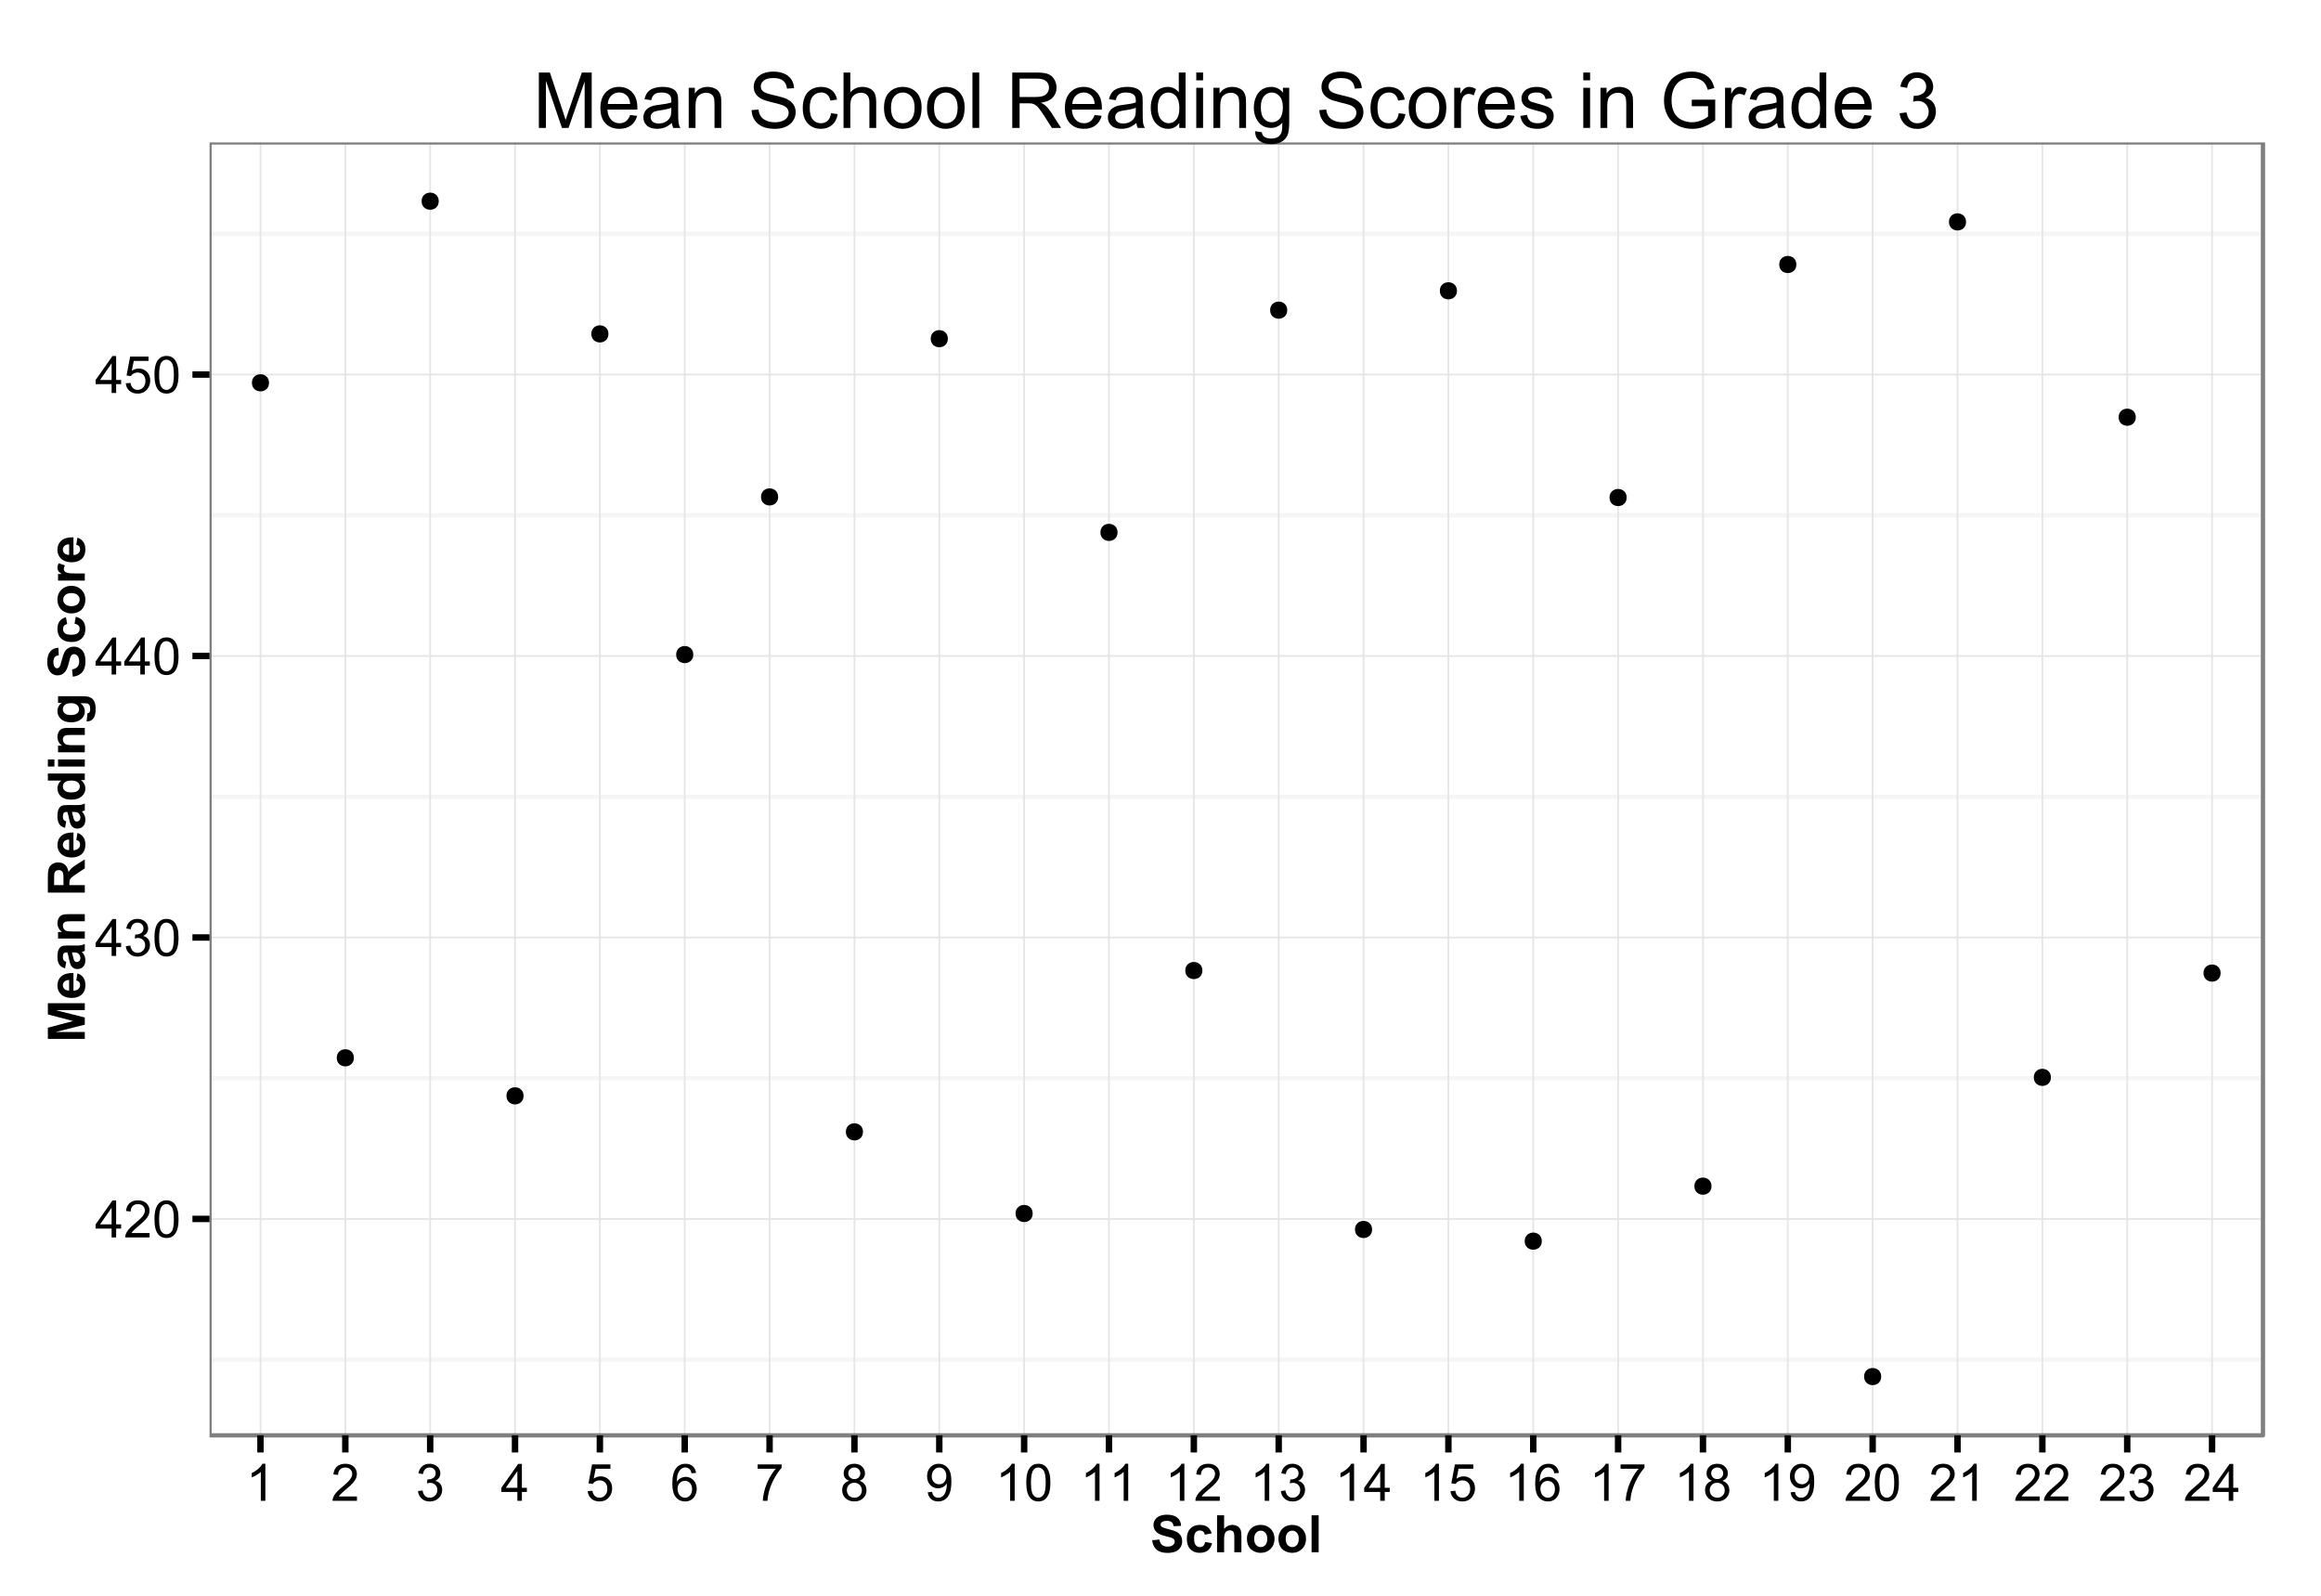 <?xml version="1.0" encoding="UTF-8"?>
<svg xmlns="http://www.w3.org/2000/svg" xmlns:xlink="http://www.w3.org/1999/xlink" width="576pt" height="396pt" viewBox="0 0 576 396" version="1.1">
<defs>
<g>
<symbol overflow="visible" id="glyph0-0">
<path style="stroke:none;" d="M 4.137 0 L 4.137 -2.195 L 0.164 -2.195 L 0.164 -3.227 L 4.344 -9.164 L 5.262 -9.164 L 5.262 -3.227 L 6.5 -3.227 L 6.5 -2.195 L 5.262 -2.195 L 5.262 0 Z M 4.137 -3.227 L 4.137 -7.355 L 1.27 -3.227 Z M 4.137 -3.227 "/>
</symbol>
<symbol overflow="visible" id="glyph0-1">
<path style="stroke:none;" d="M 6.445 -1.082 L 6.445 0 L 0.387 0 C 0.379 -0.27 0.422 -0.527 0.52 -0.781 C 0.672 -1.188 0.918 -1.594 1.258 -2 C 1.598 -2.398 2.09 -2.863 2.73 -3.387 C 3.727 -4.203 4.398 -4.848 4.75 -5.328 C 5.098 -5.801 5.273 -6.254 5.273 -6.68 C 5.273 -7.125 5.113 -7.5 4.797 -7.809 C 4.477 -8.113 4.062 -8.266 3.551 -8.27 C 3.008 -8.266 2.574 -8.105 2.25 -7.781 C 1.922 -7.453 1.758 -7 1.758 -6.43 L 0.602 -6.551 C 0.676 -7.41 0.973 -8.066 1.492 -8.52 C 2.008 -8.973 2.703 -9.199 3.574 -9.199 C 4.453 -9.199 5.148 -8.953 5.66 -8.469 C 6.172 -7.977 6.426 -7.375 6.43 -6.656 C 6.426 -6.289 6.352 -5.926 6.203 -5.574 C 6.051 -5.215 5.801 -4.844 5.457 -4.453 C 5.105 -4.062 4.531 -3.523 3.727 -2.844 C 3.047 -2.273 2.609 -1.891 2.422 -1.688 C 2.227 -1.484 2.07 -1.281 1.949 -1.082 Z M 6.445 -1.082 "/>
</symbol>
<symbol overflow="visible" id="glyph0-2">
<path style="stroke:none;" d="M 0.531 -4.52 C 0.527 -5.598 0.637 -6.469 0.863 -7.133 C 1.082 -7.789 1.414 -8.301 1.859 -8.66 C 2.297 -9.02 2.852 -9.199 3.52 -9.199 C 4.008 -9.199 4.438 -9.098 4.812 -8.902 C 5.18 -8.699 5.488 -8.414 5.73 -8.047 C 5.973 -7.672 6.16 -7.219 6.301 -6.684 C 6.434 -6.148 6.504 -5.426 6.508 -4.52 C 6.504 -3.441 6.395 -2.574 6.176 -1.914 C 5.953 -1.254 5.621 -0.742 5.184 -0.383 C 4.742 -0.023 4.188 0.152 3.52 0.156 C 2.633 0.152 1.938 -0.16 1.438 -0.793 C 0.828 -1.551 0.527 -2.793 0.531 -4.52 Z M 1.688 -4.52 C 1.688 -3.012 1.863 -2.012 2.215 -1.516 C 2.566 -1.016 3 -0.766 3.52 -0.77 C 4.031 -0.766 4.465 -1.016 4.82 -1.52 C 5.172 -2.016 5.348 -3.016 5.352 -4.52 C 5.348 -6.023 5.172 -7.027 4.82 -7.523 C 4.465 -8.02 4.027 -8.266 3.508 -8.27 C 2.988 -8.266 2.574 -8.047 2.27 -7.613 C 1.879 -7.051 1.688 -6.02 1.688 -4.52 Z M 1.688 -4.52 "/>
</symbol>
<symbol overflow="visible" id="glyph0-3">
<path style="stroke:none;" d="M 0.539 -2.418 L 1.664 -2.57 C 1.789 -1.93 2.008 -1.469 2.32 -1.191 C 2.633 -0.906 3.012 -0.766 3.457 -0.77 C 3.984 -0.766 4.43 -0.949 4.797 -1.316 C 5.16 -1.68 5.344 -2.133 5.344 -2.68 C 5.344 -3.195 5.172 -3.621 4.836 -3.957 C 4.496 -4.289 4.07 -4.457 3.551 -4.461 C 3.336 -4.457 3.07 -4.418 2.758 -4.336 L 2.883 -5.324 C 2.953 -5.312 3.012 -5.309 3.062 -5.312 C 3.539 -5.309 3.969 -5.434 4.355 -5.688 C 4.734 -5.934 4.926 -6.32 4.93 -6.844 C 4.926 -7.254 4.789 -7.594 4.512 -7.867 C 4.23 -8.137 3.867 -8.273 3.43 -8.273 C 2.988 -8.273 2.625 -8.133 2.336 -7.859 C 2.043 -7.582 1.855 -7.172 1.773 -6.625 L 0.648 -6.824 C 0.785 -7.578 1.098 -8.164 1.586 -8.578 C 2.074 -8.992 2.68 -9.199 3.406 -9.199 C 3.902 -9.199 4.363 -9.09 4.785 -8.875 C 5.203 -8.66 5.523 -8.367 5.75 -8 C 5.969 -7.625 6.082 -7.234 6.086 -6.82 C 6.082 -6.422 5.977 -6.059 5.766 -5.738 C 5.555 -5.41 5.238 -5.152 4.824 -4.961 C 5.363 -4.832 5.785 -4.574 6.086 -4.184 C 6.387 -3.789 6.539 -3.297 6.539 -2.707 C 6.539 -1.906 6.246 -1.227 5.664 -0.672 C 5.078 -0.113 4.34 0.164 3.449 0.164 C 2.641 0.164 1.973 -0.074 1.445 -0.555 C 0.91 -1.031 0.609 -1.652 0.539 -2.418 Z M 0.539 -2.418 "/>
</symbol>
<symbol overflow="visible" id="glyph0-4">
<path style="stroke:none;" d="M 0.531 -2.398 L 1.711 -2.5 C 1.797 -1.922 2 -1.488 2.32 -1.203 C 2.641 -0.91 3.023 -0.766 3.477 -0.77 C 4.016 -0.766 4.477 -0.969 4.852 -1.379 C 5.227 -1.785 5.414 -2.328 5.414 -3.008 C 5.414 -3.645 5.23 -4.152 4.871 -4.523 C 4.508 -4.895 4.039 -5.078 3.457 -5.082 C 3.094 -5.078 2.766 -4.996 2.477 -4.832 C 2.184 -4.664 1.953 -4.453 1.789 -4.195 L 0.73 -4.332 L 1.617 -9.039 L 6.176 -9.039 L 6.176 -7.961 L 2.52 -7.961 L 2.023 -5.5 C 2.57 -5.879 3.148 -6.07 3.758 -6.074 C 4.555 -6.07 5.23 -5.793 5.781 -5.242 C 6.328 -4.688 6.602 -3.977 6.605 -3.105 C 6.602 -2.277 6.363 -1.559 5.883 -0.957 C 5.293 -0.215 4.488 0.152 3.477 0.156 C 2.641 0.152 1.961 -0.078 1.434 -0.543 C 0.906 -1.008 0.605 -1.625 0.531 -2.398 Z M 0.531 -2.398 "/>
</symbol>
<symbol overflow="visible" id="glyph0-5">
<path style="stroke:none;" d="M 4.77 0 L 3.645 0 L 3.645 -7.168 C 3.371 -6.906 3.016 -6.648 2.578 -6.395 C 2.137 -6.133 1.742 -5.941 1.395 -5.812 L 1.395 -6.898 C 2.02 -7.191 2.566 -7.551 3.043 -7.973 C 3.512 -8.391 3.848 -8.801 4.043 -9.199 L 4.77 -9.199 Z M 4.77 0 "/>
</symbol>
<symbol overflow="visible" id="glyph0-6">
<path style="stroke:none;" d="M 6.367 -6.918 L 5.25 -6.832 C 5.148 -7.27 5.004 -7.59 4.824 -7.793 C 4.516 -8.113 4.141 -8.273 3.699 -8.273 C 3.34 -8.273 3.027 -8.172 2.758 -7.977 C 2.402 -7.711 2.121 -7.336 1.918 -6.844 C 1.711 -6.348 1.605 -5.641 1.602 -4.727 C 1.867 -5.137 2.199 -5.441 2.594 -5.645 C 2.98 -5.84 3.391 -5.941 3.824 -5.945 C 4.57 -5.941 5.207 -5.664 5.738 -5.117 C 6.262 -4.562 6.527 -3.852 6.531 -2.977 C 6.527 -2.398 6.402 -1.863 6.16 -1.371 C 5.91 -0.879 5.57 -0.5 5.137 -0.238 C 4.703 0.023 4.211 0.152 3.664 0.156 C 2.723 0.152 1.957 -0.191 1.367 -0.879 C 0.773 -1.566 0.48 -2.703 0.48 -4.289 C 0.48 -6.059 0.805 -7.344 1.461 -8.148 C 2.031 -8.848 2.801 -9.199 3.77 -9.199 C 4.488 -9.199 5.078 -8.996 5.539 -8.594 C 5.996 -8.188 6.273 -7.629 6.367 -6.918 Z M 1.773 -2.969 C 1.77 -2.578 1.852 -2.207 2.02 -1.855 C 2.184 -1.5 2.414 -1.23 2.711 -1.047 C 3.004 -0.859 3.316 -0.766 3.645 -0.77 C 4.117 -0.766 4.523 -0.957 4.867 -1.344 C 5.207 -1.723 5.379 -2.246 5.383 -2.906 C 5.379 -3.539 5.211 -4.035 4.875 -4.402 C 4.535 -4.762 4.109 -4.945 3.602 -4.949 C 3.09 -4.945 2.656 -4.762 2.305 -4.402 C 1.945 -4.035 1.77 -3.559 1.773 -2.969 Z M 1.773 -2.969 "/>
</symbol>
<symbol overflow="visible" id="glyph0-7">
<path style="stroke:none;" d="M 0.605 -7.961 L 0.605 -9.043 L 6.539 -9.043 L 6.539 -8.168 C 5.953 -7.547 5.375 -6.719 4.805 -5.691 C 4.23 -4.66 3.785 -3.605 3.477 -2.52 C 3.246 -1.75 3.102 -0.91 3.043 0 L 1.887 0 C 1.898 -0.719 2.039 -1.59 2.312 -2.613 C 2.582 -3.633 2.969 -4.617 3.477 -5.566 C 3.98 -6.512 4.52 -7.309 5.094 -7.961 Z M 0.605 -7.961 "/>
</symbol>
<symbol overflow="visible" id="glyph0-8">
<path style="stroke:none;" d="M 2.262 -4.969 C 1.793 -5.141 1.445 -5.383 1.223 -5.699 C 0.996 -6.016 0.883 -6.395 0.887 -6.836 C 0.883 -7.5 1.125 -8.059 1.605 -8.516 C 2.082 -8.969 2.719 -9.199 3.52 -9.199 C 4.316 -9.199 4.961 -8.965 5.449 -8.5 C 5.934 -8.035 6.176 -7.469 6.18 -6.805 C 6.176 -6.375 6.062 -6.008 5.844 -5.695 C 5.617 -5.383 5.281 -5.141 4.832 -4.969 C 5.391 -4.785 5.816 -4.488 6.113 -4.082 C 6.402 -3.672 6.551 -3.184 6.555 -2.617 C 6.551 -1.832 6.273 -1.176 5.723 -0.645 C 5.168 -0.113 4.441 0.152 3.539 0.156 C 2.633 0.152 1.902 -0.113 1.348 -0.645 C 0.793 -1.18 0.516 -1.848 0.52 -2.648 C 0.516 -3.242 0.668 -3.738 0.973 -4.145 C 1.273 -4.543 1.703 -4.82 2.262 -4.969 Z M 2.039 -6.875 C 2.039 -6.438 2.176 -6.086 2.457 -5.812 C 2.73 -5.535 3.094 -5.395 3.543 -5.398 C 3.977 -5.395 4.332 -5.531 4.609 -5.809 C 4.883 -6.078 5.02 -6.414 5.023 -6.812 C 5.02 -7.223 4.879 -7.57 4.594 -7.852 C 4.309 -8.133 3.953 -8.273 3.531 -8.273 C 3.098 -8.273 2.742 -8.133 2.461 -7.859 C 2.18 -7.582 2.039 -7.254 2.039 -6.875 Z M 1.676 -2.645 C 1.676 -2.32 1.75 -2.012 1.902 -1.711 C 2.055 -1.41 2.281 -1.176 2.582 -1.016 C 2.879 -0.848 3.203 -0.766 3.551 -0.77 C 4.086 -0.766 4.527 -0.938 4.879 -1.285 C 5.227 -1.629 5.402 -2.07 5.406 -2.605 C 5.402 -3.145 5.223 -3.594 4.863 -3.949 C 4.504 -4.301 4.051 -4.477 3.512 -4.48 C 2.98 -4.477 2.543 -4.301 2.195 -3.953 C 1.848 -3.602 1.676 -3.164 1.676 -2.645 Z M 1.676 -2.645 "/>
</symbol>
<symbol overflow="visible" id="glyph0-9">
<path style="stroke:none;" d="M 0.699 -2.117 L 1.781 -2.219 C 1.871 -1.707 2.043 -1.34 2.305 -1.113 C 2.562 -0.883 2.895 -0.766 3.301 -0.77 C 3.645 -0.766 3.949 -0.844 4.211 -1.004 C 4.469 -1.16 4.684 -1.375 4.852 -1.641 C 5.016 -1.906 5.152 -2.262 5.27 -2.711 C 5.379 -3.16 5.438 -3.617 5.438 -4.086 C 5.438 -4.133 5.434 -4.211 5.43 -4.312 C 5.203 -3.953 4.895 -3.66 4.508 -3.438 C 4.117 -3.215 3.695 -3.105 3.242 -3.105 C 2.48 -3.105 1.84 -3.379 1.316 -3.93 C 0.789 -4.48 0.527 -5.207 0.531 -6.105 C 0.527 -7.035 0.801 -7.781 1.352 -8.348 C 1.898 -8.914 2.586 -9.199 3.414 -9.199 C 4.004 -9.199 4.547 -9.039 5.047 -8.719 C 5.539 -8.398 5.914 -7.941 6.172 -7.348 C 6.422 -6.754 6.551 -5.895 6.555 -4.77 C 6.551 -3.598 6.422 -2.664 6.172 -1.969 C 5.914 -1.273 5.539 -0.746 5.039 -0.387 C 4.539 -0.027 3.949 0.152 3.273 0.156 C 2.555 0.152 1.969 -0.043 1.516 -0.441 C 1.059 -0.836 0.785 -1.395 0.699 -2.117 Z M 5.305 -6.164 C 5.301 -6.809 5.129 -7.32 4.789 -7.699 C 4.441 -8.078 4.031 -8.266 3.551 -8.27 C 3.051 -8.266 2.613 -8.062 2.242 -7.656 C 1.871 -7.246 1.688 -6.719 1.688 -6.07 C 1.688 -5.484 1.863 -5.008 2.215 -4.648 C 2.566 -4.281 3 -4.102 3.52 -4.102 C 4.039 -4.102 4.465 -4.281 4.801 -4.648 C 5.133 -5.008 5.301 -5.516 5.305 -6.164 Z M 5.305 -6.164 "/>
</symbol>
<symbol overflow="visible" id="glyph1-0">
<path style="stroke:none;" d="M 0.461 -2.98 L 2.262 -3.156 C 2.371 -2.551 2.59 -2.105 2.922 -1.824 C 3.25 -1.535 3.695 -1.395 4.262 -1.398 C 4.855 -1.395 5.305 -1.52 5.609 -1.777 C 5.906 -2.027 6.059 -2.324 6.062 -2.664 C 6.059 -2.879 5.996 -3.062 5.871 -3.215 C 5.742 -3.367 5.52 -3.5 5.207 -3.613 C 4.988 -3.688 4.496 -3.82 3.727 -4.012 C 2.734 -4.258 2.035 -4.559 1.637 -4.918 C 1.07 -5.418 0.789 -6.035 0.793 -6.762 C 0.789 -7.227 0.922 -7.66 1.188 -8.07 C 1.449 -8.473 1.832 -8.785 2.332 -9 C 2.832 -9.211 3.434 -9.316 4.137 -9.32 C 5.285 -9.316 6.148 -9.062 6.734 -8.562 C 7.312 -8.055 7.617 -7.383 7.648 -6.543 L 5.801 -6.461 C 5.719 -6.93 5.547 -7.27 5.289 -7.477 C 5.027 -7.684 4.637 -7.785 4.117 -7.789 C 3.578 -7.785 3.156 -7.676 2.855 -7.457 C 2.656 -7.312 2.559 -7.121 2.562 -6.887 C 2.559 -6.668 2.652 -6.484 2.836 -6.332 C 3.07 -6.133 3.637 -5.93 4.535 -5.719 C 5.434 -5.504 6.098 -5.281 6.531 -5.059 C 6.961 -4.828 7.301 -4.52 7.547 -4.129 C 7.789 -3.734 7.91 -3.246 7.914 -2.668 C 7.91 -2.141 7.766 -1.652 7.477 -1.195 C 7.184 -0.734 6.77 -0.391 6.238 -0.172 C 5.703 0.055 5.039 0.164 4.242 0.164 C 3.086 0.164 2.195 -0.102 1.574 -0.641 C 0.953 -1.172 0.582 -1.953 0.461 -2.98 Z M 0.461 -2.98 "/>
</symbol>
<symbol overflow="visible" id="glyph1-1">
<path style="stroke:none;" d="M 6.707 -4.676 L 4.977 -4.363 C 4.914 -4.707 4.781 -4.969 4.578 -5.145 C 4.367 -5.316 4.102 -5.402 3.773 -5.406 C 3.336 -5.402 2.984 -5.25 2.727 -4.953 C 2.461 -4.648 2.332 -4.145 2.336 -3.438 C 2.332 -2.648 2.465 -2.094 2.734 -1.77 C 2.996 -1.441 3.352 -1.277 3.801 -1.281 C 4.133 -1.277 4.406 -1.371 4.617 -1.566 C 4.828 -1.754 4.977 -2.082 5.07 -2.543 L 6.793 -2.25 C 6.609 -1.457 6.266 -0.859 5.762 -0.457 C 5.25 -0.055 4.57 0.145 3.719 0.148 C 2.746 0.145 1.973 -0.156 1.395 -0.77 C 0.816 -1.379 0.527 -2.227 0.531 -3.312 C 0.527 -4.406 0.816 -5.262 1.398 -5.871 C 1.977 -6.48 2.762 -6.785 3.75 -6.789 C 4.555 -6.785 5.195 -6.609 5.676 -6.266 C 6.152 -5.914 6.496 -5.387 6.707 -4.676 Z M 6.707 -4.676 "/>
</symbol>
<symbol overflow="visible" id="glyph1-2">
<path style="stroke:none;" d="M 2.668 -9.164 L 2.668 -5.793 C 3.23 -6.453 3.91 -6.785 4.699 -6.789 C 5.102 -6.785 5.465 -6.711 5.793 -6.562 C 6.117 -6.41 6.363 -6.215 6.527 -5.984 C 6.691 -5.75 6.801 -5.492 6.863 -5.211 C 6.922 -4.926 6.953 -4.488 6.957 -3.895 L 6.957 0 L 5.199 0 L 5.199 -3.508 C 5.195 -4.199 5.164 -4.641 5.098 -4.832 C 5.031 -5.016 4.914 -5.164 4.746 -5.277 C 4.574 -5.387 4.363 -5.441 4.113 -5.445 C 3.82 -5.441 3.559 -5.371 3.332 -5.23 C 3.102 -5.086 2.934 -4.871 2.828 -4.59 C 2.719 -4.301 2.664 -3.879 2.668 -3.324 L 2.668 0 L 0.914 0 L 0.914 -9.164 Z M 2.668 -9.164 "/>
</symbol>
<symbol overflow="visible" id="glyph1-3">
<path style="stroke:none;" d="M 0.512 -3.414 C 0.508 -3.996 0.652 -4.559 0.941 -5.105 C 1.227 -5.648 1.633 -6.066 2.164 -6.355 C 2.688 -6.641 3.277 -6.785 3.93 -6.789 C 4.934 -6.785 5.758 -6.457 6.398 -5.809 C 7.039 -5.152 7.359 -4.328 7.363 -3.336 C 7.359 -2.328 7.035 -1.496 6.391 -0.84 C 5.738 -0.18 4.922 0.145 3.945 0.148 C 3.332 0.145 2.754 0.012 2.203 -0.262 C 1.648 -0.535 1.227 -0.938 0.941 -1.473 C 0.652 -2 0.508 -2.648 0.512 -3.414 Z M 2.312 -3.32 C 2.309 -2.66 2.465 -2.156 2.781 -1.805 C 3.09 -1.453 3.477 -1.277 3.938 -1.281 C 4.395 -1.277 4.777 -1.453 5.09 -1.805 C 5.398 -2.156 5.555 -2.664 5.555 -3.332 C 5.555 -3.977 5.398 -4.477 5.09 -4.828 C 4.777 -5.18 4.395 -5.355 3.938 -5.355 C 3.477 -5.355 3.09 -5.18 2.781 -4.828 C 2.465 -4.477 2.309 -3.973 2.312 -3.32 Z M 2.312 -3.32 "/>
</symbol>
<symbol overflow="visible" id="glyph1-4">
<path style="stroke:none;" d="M 0.918 0 L 0.918 -9.164 L 2.676 -9.164 L 2.676 0 Z M 0.918 0 "/>
</symbol>
<symbol overflow="visible" id="glyph2-0">
<path style="stroke:none;" d="M 0 -0.906 L -9.164 -0.906 L -9.164 -3.676 L -2.914 -5.336 L -9.164 -6.98 L -9.164 -9.758 L 0 -9.758 L 0 -8.039 L -7.211 -8.039 L 0 -6.219 L 0 -4.438 L -7.211 -2.625 L 0 -2.625 Z M 0 -0.906 "/>
</symbol>
<symbol overflow="visible" id="glyph2-1">
<path style="stroke:none;" d="M -2.113 -4.762 L -1.82 -6.512 C -1.176 -6.285 -0.688 -5.93 -0.352 -5.445 C -0.02 -4.957 0.145 -4.352 0.148 -3.625 C 0.145 -2.469 -0.227 -1.613 -0.98 -1.062 C -1.582 -0.621 -2.348 -0.402 -3.27 -0.406 C -4.367 -0.402 -5.227 -0.691 -5.852 -1.27 C -6.473 -1.844 -6.785 -2.57 -6.789 -3.449 C -6.785 -4.434 -6.457 -5.211 -5.809 -5.785 C -5.152 -6.355 -4.156 -6.629 -2.812 -6.605 L -2.812 -2.207 C -2.289 -2.219 -1.883 -2.359 -1.598 -2.633 C -1.305 -2.898 -1.16 -3.238 -1.164 -3.645 C -1.16 -3.918 -1.234 -4.148 -1.387 -4.336 C -1.535 -4.523 -1.777 -4.664 -2.113 -4.762 Z M -3.887 -4.863 C -4.391 -4.848 -4.777 -4.715 -5.047 -4.469 C -5.309 -4.215 -5.441 -3.91 -5.445 -3.555 C -5.441 -3.168 -5.301 -2.852 -5.023 -2.605 C -4.742 -2.352 -4.363 -2.23 -3.887 -2.238 Z M -3.887 -4.863 "/>
</symbol>
<symbol overflow="visible" id="glyph2-2">
<path style="stroke:none;" d="M -4.613 -2.23 L -4.898 -0.637 C -5.539 -0.812 -6.012 -1.121 -6.324 -1.562 C -6.629 -1.996 -6.785 -2.645 -6.789 -3.512 C -6.785 -4.293 -6.691 -4.879 -6.508 -5.262 C -6.32 -5.645 -6.086 -5.914 -5.801 -6.07 C -5.516 -6.227 -4.992 -6.305 -4.23 -6.305 L -2.18 -6.289 C -1.594 -6.285 -1.164 -6.312 -0.891 -6.371 C -0.613 -6.426 -0.316 -6.531 0 -6.688 L 0 -4.949 C -0.117 -4.902 -0.289 -4.848 -0.52 -4.781 C -0.621 -4.75 -0.691 -4.727 -0.727 -4.719 C -0.434 -4.414 -0.215 -4.094 -0.07 -3.754 C 0.074 -3.41 0.145 -3.047 0.148 -2.664 C 0.145 -1.977 -0.035 -1.438 -0.406 -1.047 C -0.773 -0.652 -1.242 -0.457 -1.812 -0.457 C -2.184 -0.457 -2.52 -0.543 -2.816 -0.723 C -3.109 -0.898 -3.336 -1.152 -3.492 -1.477 C -3.648 -1.797 -3.781 -2.262 -3.898 -2.875 C -4.051 -3.691 -4.195 -4.262 -4.332 -4.582 L -4.508 -4.582 C -4.84 -4.582 -5.082 -4.496 -5.227 -4.332 C -5.371 -4.16 -5.441 -3.848 -5.445 -3.387 C -5.441 -3.074 -5.379 -2.828 -5.258 -2.656 C -5.133 -2.477 -4.918 -2.336 -4.613 -2.23 Z M -3.188 -4.582 C -3.109 -4.355 -3.02 -3.996 -2.918 -3.512 C -2.812 -3.02 -2.711 -2.703 -2.613 -2.555 C -2.449 -2.324 -2.242 -2.207 -1.992 -2.211 C -1.746 -2.207 -1.531 -2.301 -1.355 -2.484 C -1.172 -2.668 -1.082 -2.902 -1.086 -3.188 C -1.082 -3.504 -1.188 -3.805 -1.398 -4.094 C -1.555 -4.305 -1.75 -4.445 -1.98 -4.512 C -2.129 -4.559 -2.414 -4.582 -2.836 -4.582 Z M -3.188 -4.582 "/>
</symbol>
<symbol overflow="visible" id="glyph2-3">
<path style="stroke:none;" d="M 0 -6.957 L 0 -5.199 L -3.387 -5.199 C -4.102 -5.195 -4.562 -5.16 -4.777 -5.086 C -4.984 -5.012 -5.148 -4.891 -5.27 -4.723 C -5.383 -4.551 -5.441 -4.348 -5.445 -4.113 C -5.441 -3.809 -5.359 -3.535 -5.195 -3.293 C -5.027 -3.051 -4.805 -2.883 -4.531 -2.797 C -4.25 -2.703 -3.742 -2.66 -3.008 -2.664 L 0 -2.664 L 0 -0.906 L -6.637 -0.906 L -6.637 -2.539 L -5.664 -2.539 C -6.41 -3.113 -6.785 -3.844 -6.789 -4.727 C -6.785 -5.109 -6.715 -5.461 -6.578 -5.785 C -6.434 -6.105 -6.254 -6.352 -6.043 -6.516 C -5.824 -6.68 -5.578 -6.793 -5.305 -6.859 C -5.027 -6.922 -4.637 -6.953 -4.125 -6.957 Z M 0 -6.957 "/>
</symbol>
<symbol overflow="visible" id="glyph2-4">
<path style="stroke:none;" d=""/>
</symbol>
<symbol overflow="visible" id="glyph2-5">
<path style="stroke:none;" d="M 0 -0.938 L -9.164 -0.938 L -9.164 -4.832 C -9.164 -5.809 -9.078 -6.52 -8.914 -6.965 C -8.746 -7.406 -8.453 -7.762 -8.035 -8.031 C -7.613 -8.293 -7.133 -8.426 -6.594 -8.43 C -5.902 -8.426 -5.336 -8.223 -4.891 -7.824 C -4.441 -7.418 -4.16 -6.816 -4.043 -6.012 C -3.809 -6.41 -3.551 -6.738 -3.273 -7.004 C -2.992 -7.262 -2.496 -7.613 -1.789 -8.055 L 0 -9.176 L 0 -6.961 L -1.992 -5.625 C -2.703 -5.148 -3.152 -4.82 -3.34 -4.648 C -3.523 -4.469 -3.648 -4.285 -3.719 -4.094 C -3.785 -3.895 -3.82 -3.586 -3.824 -3.164 L -3.824 -2.789 L 0 -2.789 Z M -5.289 -2.789 L -5.289 -4.156 C -5.285 -5.039 -5.32 -5.594 -5.398 -5.816 C -5.469 -6.035 -5.598 -6.207 -5.785 -6.336 C -5.965 -6.457 -6.195 -6.52 -6.477 -6.523 C -6.781 -6.52 -7.031 -6.438 -7.223 -6.277 C -7.41 -6.109 -7.531 -5.879 -7.582 -5.582 C -7.602 -5.43 -7.609 -4.98 -7.613 -4.23 L -7.613 -2.789 Z M -5.289 -2.789 "/>
</symbol>
<symbol overflow="visible" id="glyph2-6">
<path style="stroke:none;" d="M 0 -7.008 L 0 -5.375 L -0.977 -5.375 C -0.594 -5.102 -0.312 -4.781 -0.129 -4.414 C 0.055 -4.043 0.145 -3.672 0.148 -3.301 C 0.145 -2.535 -0.16 -1.883 -0.773 -1.34 C -1.387 -0.793 -2.242 -0.52 -3.344 -0.523 C -4.465 -0.52 -5.32 -0.785 -5.91 -1.316 C -6.492 -1.844 -6.785 -2.512 -6.789 -3.324 C -6.785 -4.062 -6.477 -4.707 -5.863 -5.25 L -9.164 -5.25 L -9.164 -7.008 Z M -3.461 -2.32 C -2.75 -2.32 -2.238 -2.418 -1.926 -2.613 C -1.465 -2.895 -1.234 -3.289 -1.238 -3.801 C -1.234 -4.203 -1.406 -4.547 -1.754 -4.832 C -2.094 -5.113 -2.609 -5.254 -3.293 -5.258 C -4.055 -5.254 -4.602 -5.117 -4.941 -4.844 C -5.273 -4.566 -5.441 -4.215 -5.445 -3.789 C -5.441 -3.371 -5.277 -3.023 -4.945 -2.742 C -4.613 -2.461 -4.117 -2.32 -3.461 -2.32 Z M -3.461 -2.32 "/>
</symbol>
<symbol overflow="visible" id="glyph2-7">
<path style="stroke:none;" d="M -7.539 -0.918 L -9.164 -0.918 L -9.164 -2.676 L -7.539 -2.676 Z M 0 -0.918 L -6.637 -0.918 L -6.637 -2.676 L 0 -2.676 Z M 0 -0.918 "/>
</symbol>
<symbol overflow="visible" id="glyph2-8">
<path style="stroke:none;" d="M 0.438 -0.758 L 0.68 -2.762 C 0.914 -2.793 1.074 -2.871 1.164 -2.992 C 1.285 -3.156 1.348 -3.418 1.352 -3.781 C 1.348 -4.234 1.277 -4.578 1.145 -4.812 C 1.051 -4.961 0.902 -5.078 0.699 -5.164 C 0.551 -5.211 0.285 -5.238 -0.105 -5.242 L -1.074 -5.242 C -0.355 -4.715 0 -4.055 0 -3.258 C 0 -2.363 -0.375 -1.656 -1.133 -1.137 C -1.723 -0.727 -2.465 -0.52 -3.355 -0.523 C -4.465 -0.52 -5.316 -0.789 -5.906 -1.328 C -6.492 -1.863 -6.785 -2.527 -6.789 -3.324 C -6.785 -4.141 -6.426 -4.82 -5.707 -5.355 L -6.637 -5.355 L -6.637 -7 L -0.68 -7 C 0.102 -6.996 0.684 -6.93 1.074 -6.805 C 1.457 -6.672 1.762 -6.492 1.988 -6.262 C 2.207 -6.027 2.383 -5.715 2.508 -5.328 C 2.633 -4.934 2.695 -4.441 2.695 -3.852 C 2.695 -2.723 2.5 -1.926 2.117 -1.457 C 1.727 -0.984 1.238 -0.75 0.648 -0.75 C 0.59 -0.75 0.52 -0.75 0.438 -0.758 Z M -3.457 -2.324 C -2.75 -2.32 -2.23 -2.457 -1.906 -2.734 C -1.578 -3.004 -1.418 -3.34 -1.418 -3.742 C -1.418 -4.168 -1.586 -4.531 -1.922 -4.828 C -2.258 -5.125 -2.754 -5.273 -3.414 -5.273 C -4.098 -5.273 -4.609 -5.129 -4.945 -4.848 C -5.277 -4.562 -5.441 -4.207 -5.445 -3.773 C -5.441 -3.352 -5.277 -3.004 -4.953 -2.734 C -4.621 -2.457 -4.125 -2.32 -3.457 -2.324 Z M -3.457 -2.324 "/>
</symbol>
<symbol overflow="visible" id="glyph2-9">
<path style="stroke:none;" d="M -2.98 -0.461 L -3.156 -2.262 C -2.551 -2.371 -2.105 -2.59 -1.824 -2.922 C -1.535 -3.25 -1.395 -3.695 -1.398 -4.262 C -1.395 -4.855 -1.52 -5.305 -1.777 -5.609 C -2.027 -5.906 -2.324 -6.059 -2.664 -6.062 C -2.879 -6.059 -3.062 -5.996 -3.215 -5.871 C -3.367 -5.742 -3.5 -5.52 -3.613 -5.207 C -3.688 -4.988 -3.82 -4.496 -4.012 -3.727 C -4.258 -2.734 -4.559 -2.035 -4.918 -1.637 C -5.418 -1.07 -6.035 -0.789 -6.762 -0.793 C -7.227 -0.789 -7.66 -0.922 -8.07 -1.188 C -8.473 -1.449 -8.785 -1.832 -9 -2.332 C -9.211 -2.832 -9.316 -3.434 -9.32 -4.137 C -9.316 -5.285 -9.062 -6.148 -8.562 -6.734 C -8.055 -7.312 -7.383 -7.617 -6.543 -7.648 L -6.461 -5.801 C -6.93 -5.719 -7.27 -5.547 -7.477 -5.289 C -7.684 -5.027 -7.785 -4.637 -7.789 -4.117 C -7.785 -3.578 -7.676 -3.156 -7.457 -2.855 C -7.312 -2.656 -7.121 -2.559 -6.887 -2.562 C -6.668 -2.559 -6.484 -2.652 -6.332 -2.836 C -6.133 -3.07 -5.93 -3.637 -5.719 -4.535 C -5.504 -5.434 -5.281 -6.098 -5.059 -6.531 C -4.828 -6.961 -4.52 -7.301 -4.129 -7.547 C -3.734 -7.789 -3.246 -7.91 -2.668 -7.914 C -2.141 -7.91 -1.652 -7.766 -1.195 -7.477 C -0.734 -7.184 -0.391 -6.77 -0.172 -6.238 C 0.055 -5.703 0.164 -5.039 0.164 -4.242 C 0.164 -3.086 -0.102 -2.195 -0.641 -1.574 C -1.172 -0.953 -1.953 -0.582 -2.98 -0.461 Z M -2.98 -0.461 "/>
</symbol>
<symbol overflow="visible" id="glyph2-10">
<path style="stroke:none;" d="M -4.676 -6.707 L -4.363 -4.977 C -4.707 -4.914 -4.969 -4.781 -5.145 -4.578 C -5.316 -4.367 -5.402 -4.102 -5.406 -3.773 C -5.402 -3.336 -5.25 -2.984 -4.953 -2.727 C -4.648 -2.461 -4.145 -2.332 -3.438 -2.336 C -2.648 -2.332 -2.094 -2.465 -1.77 -2.734 C -1.441 -2.996 -1.277 -3.352 -1.281 -3.801 C -1.277 -4.133 -1.371 -4.406 -1.566 -4.617 C -1.754 -4.828 -2.082 -4.977 -2.543 -5.07 L -2.25 -6.793 C -1.457 -6.609 -0.859 -6.266 -0.457 -5.762 C -0.055 -5.25 0.145 -4.57 0.148 -3.719 C 0.145 -2.746 -0.156 -1.973 -0.77 -1.395 C -1.379 -0.816 -2.227 -0.527 -3.312 -0.531 C -4.406 -0.527 -5.262 -0.816 -5.871 -1.398 C -6.48 -1.977 -6.785 -2.762 -6.789 -3.75 C -6.785 -4.555 -6.609 -5.195 -6.266 -5.676 C -5.914 -6.152 -5.387 -6.496 -4.676 -6.707 Z M -4.676 -6.707 "/>
</symbol>
<symbol overflow="visible" id="glyph2-11">
<path style="stroke:none;" d="M -3.414 -0.512 C -3.996 -0.508 -4.559 -0.652 -5.105 -0.941 C -5.648 -1.227 -6.066 -1.633 -6.355 -2.164 C -6.641 -2.688 -6.785 -3.277 -6.789 -3.93 C -6.785 -4.934 -6.457 -5.758 -5.809 -6.398 C -5.152 -7.039 -4.328 -7.359 -3.336 -7.363 C -2.328 -7.359 -1.496 -7.035 -0.84 -6.391 C -0.18 -5.738 0.145 -4.922 0.148 -3.945 C 0.145 -3.332 0.012 -2.754 -0.262 -2.203 C -0.535 -1.648 -0.938 -1.227 -1.473 -0.941 C -2 -0.652 -2.648 -0.508 -3.414 -0.512 Z M -3.32 -2.312 C -2.66 -2.309 -2.156 -2.465 -1.805 -2.781 C -1.453 -3.09 -1.277 -3.477 -1.281 -3.938 C -1.277 -4.395 -1.453 -4.777 -1.805 -5.09 C -2.156 -5.398 -2.664 -5.555 -3.332 -5.555 C -3.977 -5.555 -4.477 -5.398 -4.828 -5.09 C -5.18 -4.777 -5.355 -4.395 -5.355 -3.938 C -5.355 -3.477 -5.18 -3.09 -4.828 -2.781 C -4.477 -2.465 -3.973 -2.309 -3.32 -2.312 Z M -3.32 -2.312 "/>
</symbol>
<symbol overflow="visible" id="glyph2-12">
<path style="stroke:none;" d="M 0 -2.602 L 0 -0.844 L -6.637 -0.844 L -6.637 -2.477 L -5.695 -2.477 C -6.141 -2.754 -6.434 -3.004 -6.574 -3.227 C -6.715 -3.449 -6.785 -3.703 -6.789 -3.988 C -6.785 -4.383 -6.676 -4.77 -6.457 -5.145 L -4.926 -4.602 C -5.113 -4.301 -5.207 -4.027 -5.211 -3.773 C -5.207 -3.527 -5.141 -3.316 -5.008 -3.148 C -4.871 -2.977 -4.625 -2.844 -4.273 -2.746 C -3.914 -2.648 -3.176 -2.602 -2.051 -2.602 Z M 0 -2.602 "/>
</symbol>
<symbol overflow="visible" id="glyph3-0">
<path style="stroke:none;" d="M 1.426 0 L 1.426 -13.742 L 4.164 -13.742 L 7.414 -4.012 C 7.711 -3.102 7.93 -2.422 8.07 -1.977 C 8.223 -2.473 8.469 -3.207 8.805 -4.18 L 12.094 -13.742 L 14.539 -13.742 L 14.539 0 L 12.789 0 L 12.789 -11.504 L 8.793 0 L 7.152 0 L 3.18 -11.699 L 3.18 0 Z M 1.426 0 "/>
</symbol>
<symbol overflow="visible" id="glyph3-1">
<path style="stroke:none;" d="M 8.082 -3.207 L 9.824 -2.992 C 9.547 -1.969 9.039 -1.176 8.297 -0.617 C 7.551 -0.055 6.598 0.223 5.445 0.227 C 3.984 0.223 2.832 -0.223 1.98 -1.117 C 1.129 -2.012 0.703 -3.27 0.703 -4.895 C 0.703 -6.566 1.133 -7.867 1.996 -8.793 C 2.855 -9.715 3.973 -10.176 5.352 -10.18 C 6.68 -10.176 7.77 -9.723 8.617 -8.82 C 9.457 -7.91 9.879 -6.637 9.883 -4.996 C 9.879 -4.895 9.875 -4.746 9.871 -4.547 L 2.445 -4.547 C 2.504 -3.453 2.816 -2.613 3.375 -2.035 C 3.93 -1.449 4.621 -1.16 5.457 -1.164 C 6.07 -1.16 6.598 -1.32 7.039 -1.648 C 7.473 -1.969 7.82 -2.488 8.082 -3.207 Z M 2.539 -5.934 L 8.102 -5.934 C 8.023 -6.77 7.809 -7.398 7.461 -7.82 C 6.922 -8.465 6.227 -8.789 5.371 -8.793 C 4.594 -8.789 3.941 -8.531 3.418 -8.016 C 2.887 -7.496 2.594 -6.801 2.539 -5.934 Z M 2.539 -5.934 "/>
</symbol>
<symbol overflow="visible" id="glyph3-2">
<path style="stroke:none;" d="M 7.762 -1.227 C 7.133 -0.691 6.531 -0.316 5.957 -0.102 C 5.375 0.117 4.754 0.223 4.098 0.227 C 3 0.223 2.16 -0.043 1.574 -0.574 C 0.984 -1.109 0.691 -1.793 0.695 -2.625 C 0.691 -3.109 0.801 -3.555 1.027 -3.961 C 1.246 -4.363 1.539 -4.684 1.898 -4.93 C 2.258 -5.172 2.66 -5.359 3.113 -5.484 C 3.441 -5.57 3.941 -5.652 4.613 -5.738 C 5.973 -5.895 6.977 -6.09 7.621 -6.32 C 7.625 -6.547 7.629 -6.691 7.633 -6.758 C 7.629 -7.441 7.469 -7.926 7.152 -8.211 C 6.719 -8.59 6.078 -8.781 5.23 -8.785 C 4.434 -8.781 3.848 -8.645 3.473 -8.367 C 3.094 -8.086 2.812 -7.594 2.633 -6.891 L 0.984 -7.117 C 1.133 -7.82 1.379 -8.391 1.727 -8.824 C 2.066 -9.258 2.562 -9.59 3.215 -9.828 C 3.863 -10.059 4.617 -10.176 5.477 -10.18 C 6.324 -10.176 7.016 -10.078 7.547 -9.879 C 8.078 -9.68 8.469 -9.426 8.719 -9.125 C 8.969 -8.82 9.141 -8.438 9.242 -7.977 C 9.297 -7.688 9.328 -7.172 9.328 -6.422 L 9.328 -4.172 C 9.328 -2.602 9.363 -1.609 9.434 -1.195 C 9.504 -0.777 9.645 -0.379 9.863 0 L 8.102 0 C 7.922 -0.348 7.809 -0.754 7.762 -1.227 Z M 7.621 -4.996 C 7.008 -4.742 6.09 -4.531 4.867 -4.359 C 4.168 -4.258 3.676 -4.145 3.391 -4.023 C 3.102 -3.895 2.879 -3.711 2.727 -3.473 C 2.566 -3.23 2.488 -2.965 2.492 -2.672 C 2.488 -2.219 2.66 -1.844 3.004 -1.547 C 3.344 -1.246 3.844 -1.094 4.5 -1.098 C 5.148 -1.094 5.727 -1.238 6.234 -1.523 C 6.738 -1.805 7.109 -2.191 7.352 -2.691 C 7.527 -3.066 7.617 -3.629 7.621 -4.379 Z M 7.621 -4.996 "/>
</symbol>
<symbol overflow="visible" id="glyph3-3">
<path style="stroke:none;" d="M 1.266 0 L 1.266 -9.957 L 2.785 -9.957 L 2.785 -8.539 C 3.512 -9.629 4.57 -10.176 5.953 -10.18 C 6.551 -10.176 7.102 -10.07 7.605 -9.855 C 8.109 -9.641 8.484 -9.355 8.738 -9.008 C 8.984 -8.656 9.16 -8.242 9.262 -7.762 C 9.32 -7.445 9.352 -6.898 9.355 -6.121 L 9.355 0 L 7.668 0 L 7.668 -6.055 C 7.664 -6.738 7.598 -7.254 7.469 -7.598 C 7.336 -7.938 7.105 -8.211 6.773 -8.414 C 6.438 -8.617 6.043 -8.719 5.598 -8.719 C 4.875 -8.719 4.254 -8.488 3.734 -8.035 C 3.211 -7.574 2.953 -6.711 2.953 -5.438 L 2.953 0 Z M 1.266 0 "/>
</symbol>
<symbol overflow="visible" id="glyph3-4">
<path style="stroke:none;" d=""/>
</symbol>
<symbol overflow="visible" id="glyph3-5">
<path style="stroke:none;" d="M 0.863 -4.414 L 2.578 -4.566 C 2.656 -3.875 2.844 -3.312 3.145 -2.871 C 3.438 -2.43 3.898 -2.074 4.527 -1.805 C 5.148 -1.531 5.852 -1.395 6.637 -1.398 C 7.328 -1.395 7.941 -1.496 8.477 -1.707 C 9.004 -1.91 9.398 -2.195 9.66 -2.555 C 9.918 -2.914 10.047 -3.305 10.051 -3.73 C 10.047 -4.16 9.922 -4.535 9.676 -4.859 C 9.422 -5.18 9.012 -5.453 8.438 -5.672 C 8.066 -5.812 7.25 -6.035 5.988 -6.34 C 4.727 -6.645 3.84 -6.93 3.336 -7.199 C 2.676 -7.539 2.188 -7.965 1.867 -8.477 C 1.543 -8.984 1.383 -9.555 1.387 -10.191 C 1.383 -10.879 1.578 -11.527 1.977 -12.133 C 2.367 -12.734 2.945 -13.191 3.703 -13.508 C 4.457 -13.816 5.297 -13.973 6.227 -13.977 C 7.242 -13.973 8.141 -13.809 8.918 -13.484 C 9.695 -13.152 10.293 -12.672 10.715 -12.035 C 11.133 -11.398 11.359 -10.676 11.391 -9.871 L 9.648 -9.742 C 9.551 -10.605 9.234 -11.262 8.695 -11.707 C 8.152 -12.152 7.352 -12.375 6.301 -12.375 C 5.195 -12.375 4.395 -12.172 3.895 -11.77 C 3.391 -11.363 3.141 -10.879 3.141 -10.312 C 3.141 -9.816 3.316 -9.41 3.676 -9.094 C 4.02 -8.773 4.934 -8.445 6.414 -8.113 C 7.891 -7.777 8.906 -7.484 9.461 -7.238 C 10.258 -6.863 10.848 -6.398 11.23 -5.836 C 11.609 -5.27 11.801 -4.617 11.805 -3.883 C 11.801 -3.148 11.59 -2.457 11.176 -1.812 C 10.754 -1.164 10.152 -0.664 9.371 -0.305 C 8.582 0.055 7.699 0.234 6.723 0.234 C 5.473 0.234 4.43 0.055 3.594 -0.309 C 2.75 -0.668 2.094 -1.215 1.617 -1.945 C 1.137 -2.672 0.883 -3.492 0.863 -4.414 Z M 0.863 -4.414 "/>
</symbol>
<symbol overflow="visible" id="glyph3-6">
<path style="stroke:none;" d="M 7.762 -3.648 L 9.422 -3.43 C 9.238 -2.281 8.773 -1.387 8.027 -0.742 C 7.281 -0.098 6.363 0.223 5.277 0.227 C 3.914 0.223 2.82 -0.219 1.992 -1.109 C 1.164 -1.996 0.75 -3.273 0.75 -4.941 C 0.75 -6.012 0.926 -6.953 1.285 -7.762 C 1.637 -8.566 2.18 -9.172 2.91 -9.574 C 3.637 -9.977 4.43 -10.176 5.289 -10.18 C 6.367 -10.176 7.25 -9.902 7.941 -9.359 C 8.625 -8.809 9.066 -8.035 9.262 -7.031 L 7.621 -6.777 C 7.461 -7.445 7.184 -7.949 6.789 -8.285 C 6.391 -8.621 5.91 -8.789 5.352 -8.793 C 4.5 -8.789 3.812 -8.484 3.281 -7.879 C 2.75 -7.266 2.484 -6.301 2.484 -4.988 C 2.484 -3.645 2.738 -2.672 3.254 -2.07 C 3.762 -1.461 4.43 -1.16 5.258 -1.164 C 5.918 -1.16 6.473 -1.363 6.918 -1.773 C 7.359 -2.176 7.641 -2.801 7.762 -3.648 Z M 7.762 -3.648 "/>
</symbol>
<symbol overflow="visible" id="glyph3-7">
<path style="stroke:none;" d="M 1.266 0 L 1.266 -13.742 L 2.953 -13.742 L 2.953 -8.812 C 3.738 -9.723 4.73 -10.176 5.934 -10.18 C 6.668 -10.176 7.309 -10.031 7.855 -9.742 C 8.398 -9.449 8.789 -9.047 9.023 -8.539 C 9.258 -8.023 9.375 -7.281 9.375 -6.309 L 9.375 0 L 7.688 0 L 7.688 -6.309 C 7.688 -7.148 7.504 -7.762 7.137 -8.148 C 6.77 -8.531 6.25 -8.723 5.586 -8.727 C 5.082 -8.723 4.613 -8.594 4.176 -8.336 C 3.734 -8.074 3.422 -7.723 3.234 -7.281 C 3.047 -6.836 2.953 -6.223 2.953 -5.445 L 2.953 0 Z M 1.266 0 "/>
</symbol>
<symbol overflow="visible" id="glyph3-8">
<path style="stroke:none;" d="M 0.637 -4.977 C 0.633 -6.816 1.145 -8.184 2.176 -9.074 C 3.027 -9.809 4.07 -10.176 5.305 -10.18 C 6.672 -10.176 7.793 -9.73 8.66 -8.836 C 9.527 -7.938 9.961 -6.695 9.965 -5.117 C 9.961 -3.832 9.77 -2.824 9.387 -2.094 C 9.004 -1.355 8.445 -0.785 7.711 -0.383 C 6.977 0.023 6.172 0.223 5.305 0.227 C 3.906 0.223 2.781 -0.223 1.926 -1.113 C 1.062 -2.008 0.633 -3.293 0.637 -4.977 Z M 2.371 -4.977 C 2.367 -3.699 2.645 -2.746 3.203 -2.113 C 3.758 -1.477 4.457 -1.16 5.305 -1.164 C 6.141 -1.16 6.84 -1.477 7.395 -2.117 C 7.949 -2.75 8.227 -3.723 8.23 -5.035 C 8.227 -6.262 7.945 -7.195 7.391 -7.832 C 6.828 -8.465 6.133 -8.781 5.305 -8.785 C 4.457 -8.781 3.758 -8.465 3.203 -7.836 C 2.645 -7.203 2.367 -6.25 2.371 -4.977 Z M 2.371 -4.977 "/>
</symbol>
<symbol overflow="visible" id="glyph3-9">
<path style="stroke:none;" d="M 1.227 0 L 1.227 -13.742 L 2.914 -13.742 L 2.914 0 Z M 1.227 0 "/>
</symbol>
<symbol overflow="visible" id="glyph3-10">
<path style="stroke:none;" d="M 1.508 0 L 1.508 -13.742 L 7.602 -13.742 C 8.824 -13.738 9.758 -13.617 10.395 -13.371 C 11.031 -13.125 11.539 -12.688 11.922 -12.066 C 12.301 -11.438 12.492 -10.746 12.496 -9.992 C 12.492 -9.016 12.176 -8.195 11.547 -7.527 C 10.914 -6.855 9.941 -6.43 8.625 -6.254 C 9.105 -6.02 9.469 -5.793 9.723 -5.57 C 10.25 -5.078 10.754 -4.469 11.23 -3.742 L 13.621 0 L 11.336 0 L 9.516 -2.859 C 8.984 -3.684 8.547 -4.312 8.203 -4.754 C 7.859 -5.188 7.551 -5.496 7.277 -5.672 C 7.004 -5.844 6.727 -5.965 6.449 -6.039 C 6.242 -6.078 5.906 -6.098 5.438 -6.102 L 3.328 -6.102 L 3.328 0 Z M 3.328 -7.68 L 7.238 -7.68 C 8.066 -7.676 8.719 -7.762 9.188 -7.938 C 9.656 -8.105 10.012 -8.379 10.254 -8.762 C 10.496 -9.137 10.617 -9.547 10.621 -9.992 C 10.617 -10.641 10.383 -11.176 9.914 -11.598 C 9.441 -12.012 8.695 -12.223 7.68 -12.227 L 3.328 -12.227 Z M 3.328 -7.68 "/>
</symbol>
<symbol overflow="visible" id="glyph3-11">
<path style="stroke:none;" d="M 7.727 0 L 7.727 -1.258 C 7.09 -0.27 6.16 0.223 4.941 0.227 C 4.145 0.223 3.414 0.008 2.75 -0.43 C 2.082 -0.863 1.566 -1.477 1.203 -2.262 C 0.836 -3.047 0.656 -3.949 0.656 -4.969 C 0.656 -5.961 0.82 -6.859 1.152 -7.672 C 1.48 -8.477 1.977 -9.098 2.641 -9.531 C 3.301 -9.961 4.043 -10.176 4.867 -10.18 C 5.465 -10.176 6 -10.051 6.469 -9.801 C 6.938 -9.547 7.316 -9.219 7.613 -8.812 L 7.613 -13.742 L 9.289 -13.742 L 9.289 0 Z M 2.391 -4.969 C 2.391 -3.691 2.656 -2.738 3.195 -2.109 C 3.73 -1.477 4.367 -1.16 5.102 -1.164 C 5.836 -1.16 6.461 -1.461 6.98 -2.066 C 7.492 -2.668 7.75 -3.59 7.754 -4.828 C 7.75 -6.188 7.488 -7.188 6.965 -7.828 C 6.438 -8.465 5.789 -8.781 5.023 -8.785 C 4.27 -8.781 3.645 -8.477 3.145 -7.863 C 2.641 -7.25 2.391 -6.285 2.391 -4.969 Z M 2.391 -4.969 "/>
</symbol>
<symbol overflow="visible" id="glyph3-12">
<path style="stroke:none;" d="M 1.273 -11.805 L 1.273 -13.742 L 2.961 -13.742 L 2.961 -11.805 Z M 1.273 0 L 1.273 -9.957 L 2.961 -9.957 L 2.961 0 Z M 1.273 0 "/>
</symbol>
<symbol overflow="visible" id="glyph3-13">
<path style="stroke:none;" d="M 0.957 0.824 L 2.598 1.07 C 2.66 1.574 2.852 1.941 3.168 2.176 C 3.586 2.484 4.156 2.641 4.883 2.645 C 5.66 2.641 6.266 2.484 6.691 2.176 C 7.117 1.859 7.402 1.422 7.555 0.863 C 7.641 0.516 7.684 -0.203 7.68 -1.305 C 6.938 -0.434 6.02 0 4.922 0 C 3.551 0 2.488 -0.492 1.742 -1.48 C 0.988 -2.465 0.613 -3.648 0.617 -5.035 C 0.613 -5.98 0.785 -6.859 1.133 -7.664 C 1.473 -8.465 1.973 -9.082 2.629 -9.523 C 3.281 -9.957 4.047 -10.176 4.93 -10.18 C 6.102 -10.176 7.07 -9.703 7.836 -8.758 L 7.836 -9.957 L 9.395 -9.957 L 9.395 -1.352 C 9.391 0.199 9.234 1.297 8.918 1.945 C 8.602 2.59 8.102 3.098 7.418 3.477 C 6.734 3.848 5.891 4.035 4.895 4.039 C 3.703 4.035 2.746 3.77 2.016 3.238 C 1.281 2.703 0.926 1.898 0.957 0.824 Z M 2.352 -5.156 C 2.348 -3.848 2.609 -2.895 3.129 -2.297 C 3.648 -1.695 4.297 -1.395 5.082 -1.398 C 5.852 -1.395 6.504 -1.691 7.031 -2.293 C 7.555 -2.887 7.816 -3.824 7.82 -5.102 C 7.816 -6.316 7.547 -7.234 7.008 -7.855 C 6.465 -8.473 5.812 -8.781 5.055 -8.785 C 4.301 -8.781 3.664 -8.477 3.141 -7.871 C 2.613 -7.258 2.348 -6.355 2.352 -5.156 Z M 2.352 -5.156 "/>
</symbol>
<symbol overflow="visible" id="glyph3-14">
<path style="stroke:none;" d="M 1.246 0 L 1.246 -9.957 L 2.766 -9.957 L 2.766 -8.445 C 3.152 -9.148 3.508 -9.617 3.84 -9.844 C 4.164 -10.066 4.527 -10.176 4.922 -10.18 C 5.488 -10.176 6.066 -9.996 6.656 -9.637 L 6.074 -8.07 C 5.66 -8.312 5.246 -8.438 4.836 -8.438 C 4.465 -8.438 4.137 -8.324 3.844 -8.105 C 3.547 -7.879 3.336 -7.57 3.215 -7.18 C 3.023 -6.578 2.93 -5.922 2.934 -5.211 L 2.934 0 Z M 1.246 0 "/>
</symbol>
<symbol overflow="visible" id="glyph3-15">
<path style="stroke:none;" d="M 0.59 -2.973 L 2.258 -3.234 C 2.348 -2.562 2.609 -2.047 3.039 -1.695 C 3.465 -1.336 4.062 -1.16 4.836 -1.164 C 5.609 -1.16 6.188 -1.316 6.562 -1.637 C 6.938 -1.949 7.125 -2.32 7.125 -2.746 C 7.125 -3.125 6.957 -3.426 6.629 -3.648 C 6.395 -3.793 5.82 -3.984 4.902 -4.219 C 3.664 -4.531 2.805 -4.801 2.328 -5.027 C 1.848 -5.254 1.488 -5.57 1.242 -5.977 C 0.992 -6.379 0.867 -6.824 0.871 -7.312 C 0.867 -7.754 0.969 -8.164 1.176 -8.543 C 1.375 -8.922 1.652 -9.234 2.008 -9.488 C 2.266 -9.676 2.621 -9.84 3.078 -9.977 C 3.527 -10.109 4.016 -10.176 4.539 -10.18 C 5.316 -10.176 6 -10.066 6.594 -9.844 C 7.18 -9.617 7.617 -9.312 7.902 -8.93 C 8.18 -8.543 8.375 -8.027 8.484 -7.387 L 6.836 -7.164 C 6.758 -7.672 6.539 -8.07 6.184 -8.359 C 5.82 -8.645 5.312 -8.789 4.66 -8.793 C 3.879 -8.789 3.328 -8.66 3 -8.406 C 2.668 -8.148 2.5 -7.848 2.504 -7.508 C 2.5 -7.285 2.57 -7.09 2.711 -6.918 C 2.844 -6.734 3.059 -6.586 3.355 -6.469 C 3.523 -6.406 4.02 -6.262 4.848 -6.039 C 6.035 -5.715 6.867 -5.453 7.344 -5.254 C 7.812 -5.047 8.184 -4.75 8.457 -4.367 C 8.723 -3.977 8.859 -3.496 8.859 -2.926 C 8.859 -2.359 8.695 -1.832 8.367 -1.336 C 8.039 -0.836 7.562 -0.449 6.945 -0.18 C 6.324 0.09 5.625 0.223 4.848 0.227 C 3.551 0.223 2.566 -0.043 1.887 -0.578 C 1.207 -1.113 0.773 -1.91 0.59 -2.973 Z M 0.59 -2.973 "/>
</symbol>
<symbol overflow="visible" id="glyph3-16">
<path style="stroke:none;" d="M 7.914 -5.391 L 7.914 -7.004 L 13.734 -7.012 L 13.734 -1.914 C 12.84 -1.199 11.918 -0.664 10.969 -0.305 C 10.016 0.055 9.039 0.234 8.043 0.234 C 6.691 0.234 5.465 -0.055 4.363 -0.633 C 3.258 -1.211 2.426 -2.047 1.867 -3.141 C 1.301 -4.234 1.02 -5.453 1.023 -6.805 C 1.02 -8.141 1.297 -9.391 1.859 -10.551 C 2.414 -11.707 3.219 -12.566 4.273 -13.133 C 5.32 -13.691 6.531 -13.973 7.902 -13.977 C 8.895 -13.973 9.793 -13.812 10.598 -13.492 C 11.398 -13.168 12.027 -12.719 12.488 -12.148 C 12.941 -11.57 13.289 -10.82 13.527 -9.898 L 11.887 -9.449 C 11.68 -10.148 11.422 -10.699 11.117 -11.098 C 10.809 -11.496 10.371 -11.816 9.805 -12.059 C 9.234 -12.301 8.605 -12.422 7.914 -12.422 C 7.078 -12.422 6.359 -12.293 5.754 -12.043 C 5.148 -11.785 4.66 -11.453 4.289 -11.043 C 3.914 -10.629 3.625 -10.176 3.422 -9.684 C 3.07 -8.832 2.895 -7.91 2.898 -6.918 C 2.895 -5.691 3.105 -4.668 3.531 -3.844 C 3.949 -3.016 4.562 -2.402 5.371 -2.004 C 6.176 -1.605 7.031 -1.406 7.941 -1.406 C 8.723 -1.406 9.492 -1.555 10.246 -1.859 C 10.992 -2.16 11.562 -2.484 11.953 -2.832 L 11.953 -5.391 Z M 7.914 -5.391 "/>
</symbol>
<symbol overflow="visible" id="glyph3-17">
<path style="stroke:none;" d="M 0.805 -3.629 L 2.492 -3.852 C 2.684 -2.891 3.016 -2.203 3.48 -1.785 C 3.945 -1.359 4.512 -1.148 5.184 -1.152 C 5.977 -1.148 6.648 -1.422 7.195 -1.977 C 7.742 -2.523 8.016 -3.207 8.016 -4.023 C 8.016 -4.793 7.762 -5.43 7.254 -5.938 C 6.746 -6.438 6.102 -6.691 5.324 -6.695 C 5.004 -6.691 4.605 -6.629 4.133 -6.508 L 4.32 -7.988 C 4.43 -7.973 4.523 -7.969 4.594 -7.969 C 5.312 -7.969 5.957 -8.156 6.535 -8.531 C 7.105 -8.906 7.395 -9.484 7.398 -10.266 C 7.395 -10.883 7.184 -11.395 6.77 -11.805 C 6.348 -12.207 5.809 -12.41 5.148 -12.414 C 4.488 -12.41 3.941 -12.203 3.508 -11.793 C 3.066 -11.379 2.785 -10.762 2.664 -9.938 L 0.977 -10.238 C 1.18 -11.363 1.648 -12.242 2.379 -12.867 C 3.109 -13.488 4.02 -13.797 5.109 -13.801 C 5.859 -13.797 6.547 -13.637 7.18 -13.316 C 7.809 -12.992 8.293 -12.555 8.629 -12 C 8.961 -11.441 9.129 -10.848 9.133 -10.227 C 9.129 -9.629 8.969 -9.09 8.652 -8.605 C 8.332 -8.117 7.859 -7.73 7.238 -7.445 C 8.047 -7.254 8.68 -6.863 9.129 -6.277 C 9.578 -5.684 9.801 -4.945 9.805 -4.059 C 9.801 -2.855 9.363 -1.84 8.492 -1.008 C 7.613 -0.176 6.508 0.238 5.176 0.242 C 3.965 0.238 2.965 -0.117 2.172 -0.836 C 1.371 -1.551 0.914 -2.48 0.805 -3.629 Z M 0.805 -3.629 "/>
</symbol>
</g>
<clipPath id="clip1">
  <path d="M 52.004 35.344 L 562.598 35.344 L 562.598 357.188 L 52.004 357.188 Z M 52.004 35.344 "/>
</clipPath>
</defs>
<g id="surface143">
<rect x="0" y="0" width="576" height="396" style="fill:rgb(100%,100%,100%);fill-opacity:1;stroke:none;"/>
<rect x="0" y="0" width="576" height="396" style="fill:rgb(100%,100%,100%);fill-opacity:1;stroke:none;"/>
<path style="fill:none;stroke-width:1.063;stroke-linecap:round;stroke-linejoin:round;stroke:rgb(100%,100%,100%);stroke-opacity:1;stroke-miterlimit:10;" d="M 0 396 L 576 396 L 576 0 L 0 0 Z M 0 396 "/>
<g clip-path="url(#clip1)" clip-rule="nonzero">
<path style=" stroke:none;fill-rule:nonzero;fill:rgb(100%,100%,100%);fill-opacity:1;" d="M 52.004 356.188 L 561.598 356.188 L 561.598 35.344 L 52.004 35.344 Z M 52.004 356.188 "/>
<path style="fill:none;stroke-width:1.063;stroke-linecap:butt;stroke-linejoin:round;stroke:rgb(96.078%,96.078%,96.078%);stroke-opacity:1;stroke-miterlimit:10;" d="M 52.004 337.414 L 561.602 337.414 "/>
<path style="fill:none;stroke-width:1.063;stroke-linecap:butt;stroke-linejoin:round;stroke:rgb(96.078%,96.078%,96.078%);stroke-opacity:1;stroke-miterlimit:10;" d="M 52.004 267.566 L 561.602 267.566 "/>
<path style="fill:none;stroke-width:1.063;stroke-linecap:butt;stroke-linejoin:round;stroke:rgb(96.078%,96.078%,96.078%);stroke-opacity:1;stroke-miterlimit:10;" d="M 52.004 197.715 L 561.602 197.715 "/>
<path style="fill:none;stroke-width:1.063;stroke-linecap:butt;stroke-linejoin:round;stroke:rgb(96.078%,96.078%,96.078%);stroke-opacity:1;stroke-miterlimit:10;" d="M 52.004 127.863 L 561.602 127.863 "/>
<path style="fill:none;stroke-width:1.063;stroke-linecap:butt;stroke-linejoin:round;stroke:rgb(96.078%,96.078%,96.078%);stroke-opacity:1;stroke-miterlimit:10;" d="M 52.004 58.012 L 561.602 58.012 "/>
<path style="fill:none;stroke-width:0.425;stroke-linecap:butt;stroke-linejoin:round;stroke:rgb(89.804%,89.804%,89.804%);stroke-opacity:1;stroke-miterlimit:10;" d="M 52.004 302.488 L 561.602 302.488 "/>
<path style="fill:none;stroke-width:0.425;stroke-linecap:butt;stroke-linejoin:round;stroke:rgb(89.804%,89.804%,89.804%);stroke-opacity:1;stroke-miterlimit:10;" d="M 52.004 232.641 L 561.602 232.641 "/>
<path style="fill:none;stroke-width:0.425;stroke-linecap:butt;stroke-linejoin:round;stroke:rgb(89.804%,89.804%,89.804%);stroke-opacity:1;stroke-miterlimit:10;" d="M 52.004 162.789 L 561.602 162.789 "/>
<path style="fill:none;stroke-width:0.425;stroke-linecap:butt;stroke-linejoin:round;stroke:rgb(89.804%,89.804%,89.804%);stroke-opacity:1;stroke-miterlimit:10;" d="M 52.004 92.938 L 561.602 92.938 "/>
<path style="fill:none;stroke-width:0.425;stroke-linecap:butt;stroke-linejoin:round;stroke:rgb(89.804%,89.804%,89.804%);stroke-opacity:1;stroke-miterlimit:10;" d="M 64.641 356.188 L 64.641 35.344 "/>
<path style="fill:none;stroke-width:0.425;stroke-linecap:butt;stroke-linejoin:round;stroke:rgb(89.804%,89.804%,89.804%);stroke-opacity:1;stroke-miterlimit:10;" d="M 85.699 356.188 L 85.699 35.344 "/>
<path style="fill:none;stroke-width:0.425;stroke-linecap:butt;stroke-linejoin:round;stroke:rgb(89.804%,89.804%,89.804%);stroke-opacity:1;stroke-miterlimit:10;" d="M 106.754 356.188 L 106.754 35.344 "/>
<path style="fill:none;stroke-width:0.425;stroke-linecap:butt;stroke-linejoin:round;stroke:rgb(89.804%,89.804%,89.804%);stroke-opacity:1;stroke-miterlimit:10;" d="M 127.812 356.188 L 127.812 35.344 "/>
<path style="fill:none;stroke-width:0.425;stroke-linecap:butt;stroke-linejoin:round;stroke:rgb(89.804%,89.804%,89.804%);stroke-opacity:1;stroke-miterlimit:10;" d="M 148.871 356.188 L 148.871 35.344 "/>
<path style="fill:none;stroke-width:0.425;stroke-linecap:butt;stroke-linejoin:round;stroke:rgb(89.804%,89.804%,89.804%);stroke-opacity:1;stroke-miterlimit:10;" d="M 169.93 356.188 L 169.93 35.344 "/>
<path style="fill:none;stroke-width:0.425;stroke-linecap:butt;stroke-linejoin:round;stroke:rgb(89.804%,89.804%,89.804%);stroke-opacity:1;stroke-miterlimit:10;" d="M 190.984 356.188 L 190.984 35.344 "/>
<path style="fill:none;stroke-width:0.425;stroke-linecap:butt;stroke-linejoin:round;stroke:rgb(89.804%,89.804%,89.804%);stroke-opacity:1;stroke-miterlimit:10;" d="M 212.043 356.188 L 212.043 35.344 "/>
<path style="fill:none;stroke-width:0.425;stroke-linecap:butt;stroke-linejoin:round;stroke:rgb(89.804%,89.804%,89.804%);stroke-opacity:1;stroke-miterlimit:10;" d="M 233.102 356.188 L 233.102 35.344 "/>
<path style="fill:none;stroke-width:0.425;stroke-linecap:butt;stroke-linejoin:round;stroke:rgb(89.804%,89.804%,89.804%);stroke-opacity:1;stroke-miterlimit:10;" d="M 254.16 356.188 L 254.16 35.344 "/>
<path style="fill:none;stroke-width:0.425;stroke-linecap:butt;stroke-linejoin:round;stroke:rgb(89.804%,89.804%,89.804%);stroke-opacity:1;stroke-miterlimit:10;" d="M 275.215 356.188 L 275.215 35.344 "/>
<path style="fill:none;stroke-width:0.425;stroke-linecap:butt;stroke-linejoin:round;stroke:rgb(89.804%,89.804%,89.804%);stroke-opacity:1;stroke-miterlimit:10;" d="M 296.273 356.188 L 296.273 35.344 "/>
<path style="fill:none;stroke-width:0.425;stroke-linecap:butt;stroke-linejoin:round;stroke:rgb(89.804%,89.804%,89.804%);stroke-opacity:1;stroke-miterlimit:10;" d="M 317.332 356.188 L 317.332 35.344 "/>
<path style="fill:none;stroke-width:0.425;stroke-linecap:butt;stroke-linejoin:round;stroke:rgb(89.804%,89.804%,89.804%);stroke-opacity:1;stroke-miterlimit:10;" d="M 338.391 356.188 L 338.391 35.344 "/>
<path style="fill:none;stroke-width:0.425;stroke-linecap:butt;stroke-linejoin:round;stroke:rgb(89.804%,89.804%,89.804%);stroke-opacity:1;stroke-miterlimit:10;" d="M 359.445 356.188 L 359.445 35.344 "/>
<path style="fill:none;stroke-width:0.425;stroke-linecap:butt;stroke-linejoin:round;stroke:rgb(89.804%,89.804%,89.804%);stroke-opacity:1;stroke-miterlimit:10;" d="M 380.504 356.188 L 380.504 35.344 "/>
<path style="fill:none;stroke-width:0.425;stroke-linecap:butt;stroke-linejoin:round;stroke:rgb(89.804%,89.804%,89.804%);stroke-opacity:1;stroke-miterlimit:10;" d="M 401.562 356.188 L 401.562 35.344 "/>
<path style="fill:none;stroke-width:0.425;stroke-linecap:butt;stroke-linejoin:round;stroke:rgb(89.804%,89.804%,89.804%);stroke-opacity:1;stroke-miterlimit:10;" d="M 422.621 356.188 L 422.621 35.344 "/>
<path style="fill:none;stroke-width:0.425;stroke-linecap:butt;stroke-linejoin:round;stroke:rgb(89.804%,89.804%,89.804%);stroke-opacity:1;stroke-miterlimit:10;" d="M 443.676 356.188 L 443.676 35.344 "/>
<path style="fill:none;stroke-width:0.425;stroke-linecap:butt;stroke-linejoin:round;stroke:rgb(89.804%,89.804%,89.804%);stroke-opacity:1;stroke-miterlimit:10;" d="M 464.734 356.188 L 464.734 35.344 "/>
<path style="fill:none;stroke-width:0.425;stroke-linecap:butt;stroke-linejoin:round;stroke:rgb(89.804%,89.804%,89.804%);stroke-opacity:1;stroke-miterlimit:10;" d="M 485.793 356.188 L 485.793 35.344 "/>
<path style="fill:none;stroke-width:0.425;stroke-linecap:butt;stroke-linejoin:round;stroke:rgb(89.804%,89.804%,89.804%);stroke-opacity:1;stroke-miterlimit:10;" d="M 506.852 356.188 L 506.852 35.344 "/>
<path style="fill:none;stroke-width:0.425;stroke-linecap:butt;stroke-linejoin:round;stroke:rgb(89.804%,89.804%,89.804%);stroke-opacity:1;stroke-miterlimit:10;" d="M 527.906 356.188 L 527.906 35.344 "/>
<path style="fill:none;stroke-width:0.425;stroke-linecap:butt;stroke-linejoin:round;stroke:rgb(89.804%,89.804%,89.804%);stroke-opacity:1;stroke-miterlimit:10;" d="M 548.965 356.188 L 548.965 35.344 "/>
<path style=" stroke:none;fill-rule:nonzero;fill:rgb(0%,0%,0%);fill-opacity:1;" d="M 66.766 94.996 C 66.766 97.832 62.516 97.832 62.516 94.996 C 62.516 92.164 66.766 92.164 66.766 94.996 "/>
<path style=" stroke:none;fill-rule:nonzero;fill:rgb(0%,0%,0%);fill-opacity:1;" d="M 87.824 262.504 C 87.824 265.336 83.57 265.336 83.57 262.504 C 83.57 259.668 87.824 259.668 87.824 262.504 "/>
<path style=" stroke:none;fill-rule:nonzero;fill:rgb(0%,0%,0%);fill-opacity:1;" d="M 108.883 49.926 C 108.883 52.762 104.629 52.762 104.629 49.926 C 104.629 47.094 108.883 47.094 108.883 49.926 "/>
<path style=" stroke:none;fill-rule:nonzero;fill:rgb(0%,0%,0%);fill-opacity:1;" d="M 129.938 271.941 C 129.938 274.777 125.688 274.777 125.688 271.941 C 125.688 269.109 129.938 269.109 129.938 271.941 "/>
<path style=" stroke:none;fill-rule:nonzero;fill:rgb(0%,0%,0%);fill-opacity:1;" d="M 150.996 82.859 C 150.996 85.695 146.746 85.695 146.746 82.859 C 146.746 80.023 150.996 80.023 150.996 82.859 "/>
<path style=" stroke:none;fill-rule:nonzero;fill:rgb(0%,0%,0%);fill-opacity:1;" d="M 172.055 162.441 C 172.055 165.273 167.801 165.273 167.801 162.441 C 167.801 159.605 172.055 159.605 172.055 162.441 "/>
<path style=" stroke:none;fill-rule:nonzero;fill:rgb(0%,0%,0%);fill-opacity:1;" d="M 193.113 123.312 C 193.113 126.145 188.859 126.145 188.859 123.312 C 188.859 120.477 193.113 120.477 193.113 123.312 "/>
<path style=" stroke:none;fill-rule:nonzero;fill:rgb(0%,0%,0%);fill-opacity:1;" d="M 214.168 280.879 C 214.168 283.711 209.918 283.711 209.918 280.879 C 209.918 278.043 214.168 278.043 214.168 280.879 "/>
<path style=" stroke:none;fill-rule:nonzero;fill:rgb(0%,0%,0%);fill-opacity:1;" d="M 235.227 84.047 C 235.227 86.883 230.977 86.883 230.977 84.047 C 230.977 81.215 235.227 81.215 235.227 84.047 "/>
<path style=" stroke:none;fill-rule:nonzero;fill:rgb(0%,0%,0%);fill-opacity:1;" d="M 256.285 301.141 C 256.285 303.973 252.031 303.973 252.031 301.141 C 252.031 298.305 256.285 298.305 256.285 301.141 "/>
<path style=" stroke:none;fill-rule:nonzero;fill:rgb(0%,0%,0%);fill-opacity:1;" d="M 277.344 132.113 C 277.344 134.949 273.09 134.949 273.09 132.113 C 273.09 129.281 277.344 129.281 277.344 132.113 "/>
<path style=" stroke:none;fill-rule:nonzero;fill:rgb(0%,0%,0%);fill-opacity:1;" d="M 298.398 240.844 C 298.398 243.68 294.148 243.68 294.148 240.844 C 294.148 238.012 298.398 238.012 298.398 240.844 "/>
<path style=" stroke:none;fill-rule:nonzero;fill:rgb(0%,0%,0%);fill-opacity:1;" d="M 319.457 76.969 C 319.457 79.801 315.207 79.801 315.207 76.969 C 315.207 74.133 319.457 74.133 319.457 76.969 "/>
<path style=" stroke:none;fill-rule:nonzero;fill:rgb(0%,0%,0%);fill-opacity:1;" d="M 340.516 305.102 C 340.516 307.938 336.262 307.938 336.262 305.102 C 336.262 302.266 340.516 302.266 340.516 305.102 "/>
<path style=" stroke:none;fill-rule:nonzero;fill:rgb(0%,0%,0%);fill-opacity:1;" d="M 361.574 72.168 C 361.574 75 357.32 75 357.32 72.168 C 357.32 69.332 361.574 69.332 361.574 72.168 "/>
<path style=" stroke:none;fill-rule:nonzero;fill:rgb(0%,0%,0%);fill-opacity:1;" d="M 382.629 308 C 382.629 310.836 378.379 310.836 378.379 308 C 378.379 305.164 382.629 305.164 382.629 308 "/>
<path style=" stroke:none;fill-rule:nonzero;fill:rgb(0%,0%,0%);fill-opacity:1;" d="M 403.688 123.465 C 403.688 126.301 399.438 126.301 399.438 123.465 C 399.438 120.629 403.688 120.629 403.688 123.465 "/>
<path style=" stroke:none;fill-rule:nonzero;fill:rgb(0%,0%,0%);fill-opacity:1;" d="M 424.746 294.355 C 424.746 297.191 420.492 297.191 420.492 294.355 C 420.492 291.52 424.746 291.52 424.746 294.355 "/>
<path style=" stroke:none;fill-rule:nonzero;fill:rgb(0%,0%,0%);fill-opacity:1;" d="M 445.805 65.641 C 445.805 68.473 441.551 68.473 441.551 65.641 C 441.551 62.805 445.805 62.805 445.805 65.641 "/>
<path style=" stroke:none;fill-rule:nonzero;fill:rgb(0%,0%,0%);fill-opacity:1;" d="M 466.859 341.605 C 466.859 344.438 462.609 344.438 462.609 341.605 C 462.609 338.77 466.859 338.77 466.859 341.605 "/>
<path style=" stroke:none;fill-rule:nonzero;fill:rgb(0%,0%,0%);fill-opacity:1;" d="M 487.918 55.066 C 487.918 57.902 483.668 57.902 483.668 55.066 C 483.668 52.23 487.918 52.23 487.918 55.066 "/>
<path style=" stroke:none;fill-rule:nonzero;fill:rgb(0%,0%,0%);fill-opacity:1;" d="M 508.977 267.359 C 508.977 270.191 504.723 270.191 504.723 267.359 C 504.723 264.523 508.977 264.523 508.977 267.359 "/>
<path style=" stroke:none;fill-rule:nonzero;fill:rgb(0%,0%,0%);fill-opacity:1;" d="M 530.035 103.535 C 530.035 106.367 525.781 106.367 525.781 103.535 C 525.781 100.699 530.035 100.699 530.035 103.535 "/>
<path style=" stroke:none;fill-rule:nonzero;fill:rgb(0%,0%,0%);fill-opacity:1;" d="M 551.09 241.477 C 551.09 244.309 546.84 244.309 546.84 241.477 C 546.84 238.641 551.09 238.641 551.09 241.477 "/>
<path style="fill:none;stroke-width:1.063;stroke-linecap:round;stroke-linejoin:round;stroke:rgb(49.804%,49.804%,49.804%);stroke-opacity:1;stroke-miterlimit:10;" d="M 52.004 356.188 L 561.598 356.188 L 561.598 35.344 L 52.004 35.344 Z M 52.004 356.188 "/>
</g>
<g style="fill:rgb(0%,0%,0%);fill-opacity:1;">
  <use xlink:href="#glyph0-0" x="23.562" y="307.07"/>
  <use xlink:href="#glyph0-1" x="30.681" y="307.07"/>
  <use xlink:href="#glyph0-2" x="37.8" y="307.07"/>
</g>
<g style="fill:rgb(0%,0%,0%);fill-opacity:1;">
  <use xlink:href="#glyph0-0" x="23.562" y="237.223"/>
  <use xlink:href="#glyph0-3" x="30.681" y="237.223"/>
  <use xlink:href="#glyph0-2" x="37.8" y="237.223"/>
</g>
<g style="fill:rgb(0%,0%,0%);fill-opacity:1;">
  <use xlink:href="#glyph0-0" x="23.562" y="167.371"/>
  <use xlink:href="#glyph0-0" x="30.681" y="167.371"/>
  <use xlink:href="#glyph0-2" x="37.8" y="167.371"/>
</g>
<g style="fill:rgb(0%,0%,0%);fill-opacity:1;">
  <use xlink:href="#glyph0-0" x="23.562" y="97.52"/>
  <use xlink:href="#glyph0-4" x="30.681" y="97.52"/>
  <use xlink:href="#glyph0-2" x="37.8" y="97.52"/>
</g>
<path style="fill:none;stroke-width:1.594;stroke-linecap:butt;stroke-linejoin:round;stroke:rgb(0%,0%,0%);stroke-opacity:1;stroke-miterlimit:10;" d="M 47.754 302.488 L 52.004 302.488 "/>
<path style="fill:none;stroke-width:1.594;stroke-linecap:butt;stroke-linejoin:round;stroke:rgb(0%,0%,0%);stroke-opacity:1;stroke-miterlimit:10;" d="M 47.754 232.641 L 52.004 232.641 "/>
<path style="fill:none;stroke-width:1.594;stroke-linecap:butt;stroke-linejoin:round;stroke:rgb(0%,0%,0%);stroke-opacity:1;stroke-miterlimit:10;" d="M 47.754 162.789 L 52.004 162.789 "/>
<path style="fill:none;stroke-width:1.594;stroke-linecap:butt;stroke-linejoin:round;stroke:rgb(0%,0%,0%);stroke-opacity:1;stroke-miterlimit:10;" d="M 47.754 92.938 L 52.004 92.938 "/>
<path style="fill:none;stroke-width:1.594;stroke-linecap:butt;stroke-linejoin:round;stroke:rgb(0%,0%,0%);stroke-opacity:1;stroke-miterlimit:10;" d="M 64.641 360.441 L 64.641 356.188 "/>
<path style="fill:none;stroke-width:1.594;stroke-linecap:butt;stroke-linejoin:round;stroke:rgb(0%,0%,0%);stroke-opacity:1;stroke-miterlimit:10;" d="M 85.699 360.441 L 85.699 356.188 "/>
<path style="fill:none;stroke-width:1.594;stroke-linecap:butt;stroke-linejoin:round;stroke:rgb(0%,0%,0%);stroke-opacity:1;stroke-miterlimit:10;" d="M 106.754 360.441 L 106.754 356.188 "/>
<path style="fill:none;stroke-width:1.594;stroke-linecap:butt;stroke-linejoin:round;stroke:rgb(0%,0%,0%);stroke-opacity:1;stroke-miterlimit:10;" d="M 127.812 360.441 L 127.812 356.188 "/>
<path style="fill:none;stroke-width:1.594;stroke-linecap:butt;stroke-linejoin:round;stroke:rgb(0%,0%,0%);stroke-opacity:1;stroke-miterlimit:10;" d="M 148.871 360.441 L 148.871 356.188 "/>
<path style="fill:none;stroke-width:1.594;stroke-linecap:butt;stroke-linejoin:round;stroke:rgb(0%,0%,0%);stroke-opacity:1;stroke-miterlimit:10;" d="M 169.93 360.441 L 169.93 356.188 "/>
<path style="fill:none;stroke-width:1.594;stroke-linecap:butt;stroke-linejoin:round;stroke:rgb(0%,0%,0%);stroke-opacity:1;stroke-miterlimit:10;" d="M 190.984 360.441 L 190.984 356.188 "/>
<path style="fill:none;stroke-width:1.594;stroke-linecap:butt;stroke-linejoin:round;stroke:rgb(0%,0%,0%);stroke-opacity:1;stroke-miterlimit:10;" d="M 212.043 360.441 L 212.043 356.188 "/>
<path style="fill:none;stroke-width:1.594;stroke-linecap:butt;stroke-linejoin:round;stroke:rgb(0%,0%,0%);stroke-opacity:1;stroke-miterlimit:10;" d="M 233.102 360.441 L 233.102 356.188 "/>
<path style="fill:none;stroke-width:1.594;stroke-linecap:butt;stroke-linejoin:round;stroke:rgb(0%,0%,0%);stroke-opacity:1;stroke-miterlimit:10;" d="M 254.16 360.441 L 254.16 356.188 "/>
<path style="fill:none;stroke-width:1.594;stroke-linecap:butt;stroke-linejoin:round;stroke:rgb(0%,0%,0%);stroke-opacity:1;stroke-miterlimit:10;" d="M 275.215 360.441 L 275.215 356.188 "/>
<path style="fill:none;stroke-width:1.594;stroke-linecap:butt;stroke-linejoin:round;stroke:rgb(0%,0%,0%);stroke-opacity:1;stroke-miterlimit:10;" d="M 296.273 360.441 L 296.273 356.188 "/>
<path style="fill:none;stroke-width:1.594;stroke-linecap:butt;stroke-linejoin:round;stroke:rgb(0%,0%,0%);stroke-opacity:1;stroke-miterlimit:10;" d="M 317.332 360.441 L 317.332 356.188 "/>
<path style="fill:none;stroke-width:1.594;stroke-linecap:butt;stroke-linejoin:round;stroke:rgb(0%,0%,0%);stroke-opacity:1;stroke-miterlimit:10;" d="M 338.391 360.441 L 338.391 356.188 "/>
<path style="fill:none;stroke-width:1.594;stroke-linecap:butt;stroke-linejoin:round;stroke:rgb(0%,0%,0%);stroke-opacity:1;stroke-miterlimit:10;" d="M 359.445 360.441 L 359.445 356.188 "/>
<path style="fill:none;stroke-width:1.594;stroke-linecap:butt;stroke-linejoin:round;stroke:rgb(0%,0%,0%);stroke-opacity:1;stroke-miterlimit:10;" d="M 380.504 360.441 L 380.504 356.188 "/>
<path style="fill:none;stroke-width:1.594;stroke-linecap:butt;stroke-linejoin:round;stroke:rgb(0%,0%,0%);stroke-opacity:1;stroke-miterlimit:10;" d="M 401.562 360.441 L 401.562 356.188 "/>
<path style="fill:none;stroke-width:1.594;stroke-linecap:butt;stroke-linejoin:round;stroke:rgb(0%,0%,0%);stroke-opacity:1;stroke-miterlimit:10;" d="M 422.621 360.441 L 422.621 356.188 "/>
<path style="fill:none;stroke-width:1.594;stroke-linecap:butt;stroke-linejoin:round;stroke:rgb(0%,0%,0%);stroke-opacity:1;stroke-miterlimit:10;" d="M 443.676 360.441 L 443.676 356.188 "/>
<path style="fill:none;stroke-width:1.594;stroke-linecap:butt;stroke-linejoin:round;stroke:rgb(0%,0%,0%);stroke-opacity:1;stroke-miterlimit:10;" d="M 464.734 360.441 L 464.734 356.188 "/>
<path style="fill:none;stroke-width:1.594;stroke-linecap:butt;stroke-linejoin:round;stroke:rgb(0%,0%,0%);stroke-opacity:1;stroke-miterlimit:10;" d="M 485.793 360.441 L 485.793 356.188 "/>
<path style="fill:none;stroke-width:1.594;stroke-linecap:butt;stroke-linejoin:round;stroke:rgb(0%,0%,0%);stroke-opacity:1;stroke-miterlimit:10;" d="M 506.852 360.441 L 506.852 356.188 "/>
<path style="fill:none;stroke-width:1.594;stroke-linecap:butt;stroke-linejoin:round;stroke:rgb(0%,0%,0%);stroke-opacity:1;stroke-miterlimit:10;" d="M 527.906 360.441 L 527.906 356.188 "/>
<path style="fill:none;stroke-width:1.594;stroke-linecap:butt;stroke-linejoin:round;stroke:rgb(0%,0%,0%);stroke-opacity:1;stroke-miterlimit:10;" d="M 548.965 360.441 L 548.965 356.188 "/>
<g style="fill:rgb(0%,0%,0%);fill-opacity:1;">
  <use xlink:href="#glyph0-5" x="61.082" y="372.438"/>
</g>
<g style="fill:rgb(0%,0%,0%);fill-opacity:1;">
  <use xlink:href="#glyph0-1" x="82.141" y="372.438"/>
</g>
<g style="fill:rgb(0%,0%,0%);fill-opacity:1;">
  <use xlink:href="#glyph0-3" x="103.195" y="372.438"/>
</g>
<g style="fill:rgb(0%,0%,0%);fill-opacity:1;">
  <use xlink:href="#glyph0-0" x="124.254" y="372.438"/>
</g>
<g style="fill:rgb(0%,0%,0%);fill-opacity:1;">
  <use xlink:href="#glyph0-4" x="145.312" y="372.438"/>
</g>
<g style="fill:rgb(0%,0%,0%);fill-opacity:1;">
  <use xlink:href="#glyph0-6" x="166.371" y="372.438"/>
</g>
<g style="fill:rgb(0%,0%,0%);fill-opacity:1;">
  <use xlink:href="#glyph0-7" x="187.426" y="372.438"/>
</g>
<g style="fill:rgb(0%,0%,0%);fill-opacity:1;">
  <use xlink:href="#glyph0-8" x="208.484" y="372.438"/>
</g>
<g style="fill:rgb(0%,0%,0%);fill-opacity:1;">
  <use xlink:href="#glyph0-9" x="229.543" y="372.438"/>
</g>
<g style="fill:rgb(0%,0%,0%);fill-opacity:1;">
  <use xlink:href="#glyph0-5" x="247.043" y="372.438"/>
  <use xlink:href="#glyph0-2" x="254.162" y="372.438"/>
</g>
<g style="fill:rgb(0%,0%,0%);fill-opacity:1;">
  <use xlink:href="#glyph0-5" x="268.098" y="372.438"/>
  <use xlink:href="#glyph0-5" x="275.216" y="372.438"/>
</g>
<g style="fill:rgb(0%,0%,0%);fill-opacity:1;">
  <use xlink:href="#glyph0-5" x="289.156" y="372.438"/>
  <use xlink:href="#glyph0-1" x="296.275" y="372.438"/>
</g>
<g style="fill:rgb(0%,0%,0%);fill-opacity:1;">
  <use xlink:href="#glyph0-5" x="310.215" y="372.438"/>
  <use xlink:href="#glyph0-3" x="317.334" y="372.438"/>
</g>
<g style="fill:rgb(0%,0%,0%);fill-opacity:1;">
  <use xlink:href="#glyph0-5" x="331.273" y="372.438"/>
  <use xlink:href="#glyph0-0" x="338.392" y="372.438"/>
</g>
<g style="fill:rgb(0%,0%,0%);fill-opacity:1;">
  <use xlink:href="#glyph0-5" x="352.328" y="372.438"/>
  <use xlink:href="#glyph0-4" x="359.447" y="372.438"/>
</g>
<g style="fill:rgb(0%,0%,0%);fill-opacity:1;">
  <use xlink:href="#glyph0-5" x="373.387" y="372.438"/>
  <use xlink:href="#glyph0-6" x="380.505" y="372.438"/>
</g>
<g style="fill:rgb(0%,0%,0%);fill-opacity:1;">
  <use xlink:href="#glyph0-5" x="394.445" y="372.438"/>
  <use xlink:href="#glyph0-7" x="401.564" y="372.438"/>
</g>
<g style="fill:rgb(0%,0%,0%);fill-opacity:1;">
  <use xlink:href="#glyph0-5" x="415.504" y="372.438"/>
  <use xlink:href="#glyph0-8" x="422.623" y="372.438"/>
</g>
<g style="fill:rgb(0%,0%,0%);fill-opacity:1;">
  <use xlink:href="#glyph0-5" x="436.559" y="372.438"/>
  <use xlink:href="#glyph0-9" x="443.677" y="372.438"/>
</g>
<g style="fill:rgb(0%,0%,0%);fill-opacity:1;">
  <use xlink:href="#glyph0-1" x="457.617" y="372.438"/>
  <use xlink:href="#glyph0-2" x="464.736" y="372.438"/>
</g>
<g style="fill:rgb(0%,0%,0%);fill-opacity:1;">
  <use xlink:href="#glyph0-1" x="478.676" y="372.438"/>
  <use xlink:href="#glyph0-5" x="485.795" y="372.438"/>
</g>
<g style="fill:rgb(0%,0%,0%);fill-opacity:1;">
  <use xlink:href="#glyph0-1" x="499.734" y="372.438"/>
  <use xlink:href="#glyph0-1" x="506.853" y="372.438"/>
</g>
<g style="fill:rgb(0%,0%,0%);fill-opacity:1;">
  <use xlink:href="#glyph0-1" x="520.789" y="372.438"/>
  <use xlink:href="#glyph0-3" x="527.908" y="372.438"/>
</g>
<g style="fill:rgb(0%,0%,0%);fill-opacity:1;">
  <use xlink:href="#glyph0-1" x="541.848" y="372.438"/>
  <use xlink:href="#glyph0-0" x="548.966" y="372.438"/>
</g>
<g style="fill:rgb(0%,0%,0%);fill-opacity:1;">
  <use xlink:href="#glyph1-0" x="285.465" y="385.199"/>
  <use xlink:href="#glyph1-1" x="294.002" y="385.199"/>
  <use xlink:href="#glyph1-2" x="301.121" y="385.199"/>
  <use xlink:href="#glyph1-3" x="308.94" y="385.199"/>
  <use xlink:href="#glyph1-3" x="316.759" y="385.199"/>
  <use xlink:href="#glyph1-4" x="324.577" y="385.199"/>
</g>
<g style="fill:rgb(0%,0%,0%);fill-opacity:1;">
  <use xlink:href="#glyph2-0" x="21.043" y="258.715"/>
  <use xlink:href="#glyph2-1" x="21.043" y="248.052"/>
  <use xlink:href="#glyph2-2" x="21.043" y="240.934"/>
  <use xlink:href="#glyph2-3" x="21.043" y="233.815"/>
  <use xlink:href="#glyph2-4" x="21.043" y="225.996"/>
  <use xlink:href="#glyph2-5" x="21.043" y="222.44"/>
  <use xlink:href="#glyph2-1" x="21.043" y="213.196"/>
  <use xlink:href="#glyph2-2" x="21.043" y="206.077"/>
  <use xlink:href="#glyph2-6" x="21.043" y="198.959"/>
  <use xlink:href="#glyph2-7" x="21.043" y="191.14"/>
  <use xlink:href="#glyph2-3" x="21.043" y="187.584"/>
  <use xlink:href="#glyph2-8" x="21.043" y="179.765"/>
  <use xlink:href="#glyph2-4" x="21.043" y="171.946"/>
  <use xlink:href="#glyph2-9" x="21.043" y="168.39"/>
  <use xlink:href="#glyph2-10" x="21.043" y="159.852"/>
  <use xlink:href="#glyph2-11" x="21.043" y="152.734"/>
  <use xlink:href="#glyph2-12" x="21.043" y="144.915"/>
  <use xlink:href="#glyph2-1" x="21.043" y="139.934"/>
</g>
<g style="fill:rgb(0%,0%,0%);fill-opacity:1;">
  <use xlink:href="#glyph3-0" x="132.301" y="31.742"/>
  <use xlink:href="#glyph3-1" x="148.295" y="31.742"/>
  <use xlink:href="#glyph3-2" x="158.973" y="31.742"/>
  <use xlink:href="#glyph3-3" x="169.651" y="31.742"/>
  <use xlink:href="#glyph3-4" x="180.329" y="31.742"/>
  <use xlink:href="#glyph3-5" x="185.663" y="31.742"/>
  <use xlink:href="#glyph3-6" x="198.47" y="31.742"/>
  <use xlink:href="#glyph3-7" x="208.07" y="31.742"/>
  <use xlink:href="#glyph3-8" x="218.748" y="31.742"/>
  <use xlink:href="#glyph3-8" x="229.426" y="31.742"/>
  <use xlink:href="#glyph3-9" x="240.104" y="31.742"/>
  <use xlink:href="#glyph3-4" x="244.37" y="31.742"/>
  <use xlink:href="#glyph3-10" x="249.704" y="31.742"/>
  <use xlink:href="#glyph3-1" x="263.57" y="31.742"/>
  <use xlink:href="#glyph3-2" x="274.248" y="31.742"/>
  <use xlink:href="#glyph3-11" x="284.926" y="31.742"/>
  <use xlink:href="#glyph3-12" x="295.604" y="31.742"/>
  <use xlink:href="#glyph3-3" x="299.87" y="31.742"/>
  <use xlink:href="#glyph3-13" x="310.548" y="31.742"/>
  <use xlink:href="#glyph3-4" x="321.226" y="31.742"/>
  <use xlink:href="#glyph3-5" x="326.56" y="31.742"/>
  <use xlink:href="#glyph3-6" x="339.366" y="31.742"/>
  <use xlink:href="#glyph3-8" x="348.966" y="31.742"/>
  <use xlink:href="#glyph3-14" x="359.645" y="31.742"/>
  <use xlink:href="#glyph3-1" x="366.038" y="31.742"/>
  <use xlink:href="#glyph3-15" x="376.716" y="31.742"/>
  <use xlink:href="#glyph3-4" x="386.316" y="31.742"/>
  <use xlink:href="#glyph3-12" x="391.651" y="31.742"/>
  <use xlink:href="#glyph3-3" x="395.916" y="31.742"/>
  <use xlink:href="#glyph3-4" x="406.595" y="31.742"/>
  <use xlink:href="#glyph3-16" x="411.929" y="31.742"/>
  <use xlink:href="#glyph3-14" x="426.863" y="31.742"/>
  <use xlink:href="#glyph3-2" x="433.257" y="31.742"/>
  <use xlink:href="#glyph3-11" x="443.935" y="31.742"/>
  <use xlink:href="#glyph3-1" x="454.613" y="31.742"/>
  <use xlink:href="#glyph3-4" x="465.291" y="31.742"/>
  <use xlink:href="#glyph3-17" x="470.626" y="31.742"/>
</g>
</g>
</svg>
